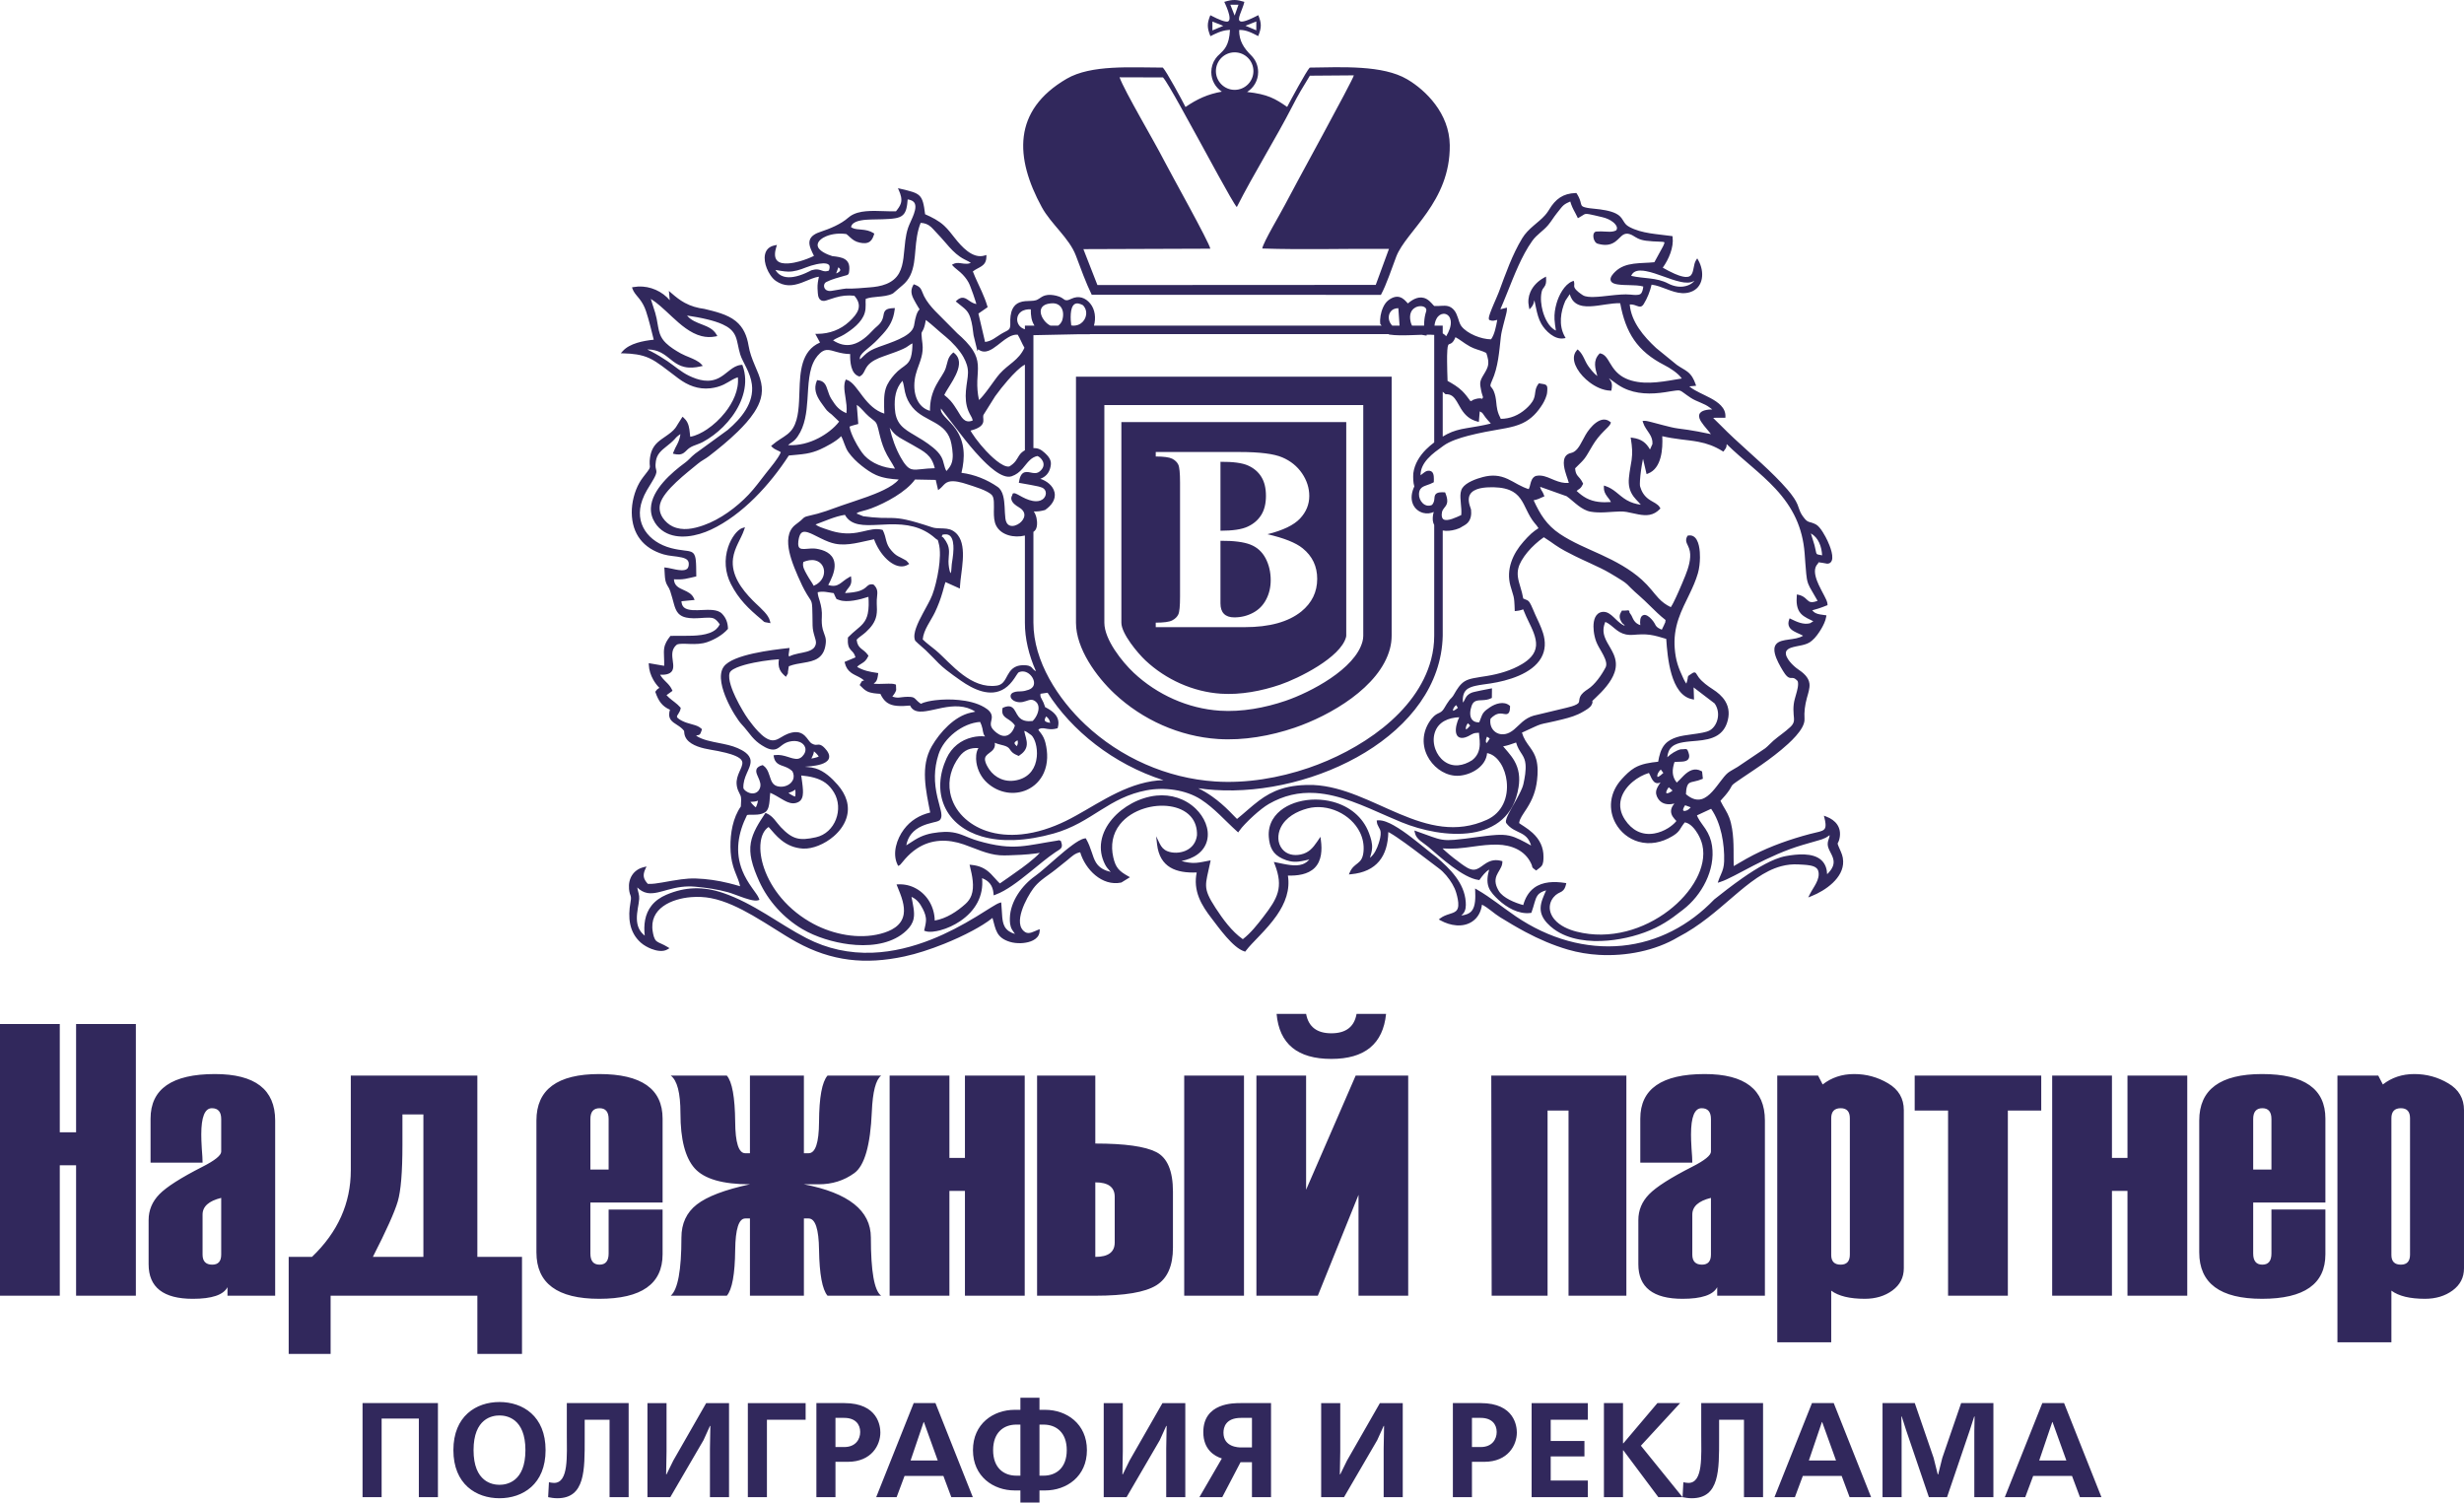<?xml version="1.0" encoding="UTF-8"?>
<!DOCTYPE svg PUBLIC "-//W3C//DTD SVG 1.1//EN" "http://www.w3.org/Graphics/SVG/1.1/DTD/svg11.dtd">
<!-- Creator: CorelDRAW 2020 (64-Bit) -->
<svg xmlns="http://www.w3.org/2000/svg" xml:space="preserve" width="268.436mm" height="163.696mm" version="1.1" style="shape-rendering:geometricPrecision; text-rendering:geometricPrecision; image-rendering:optimizeQuality; fill-rule:evenodd; clip-rule:evenodd"
viewBox="0 0 11465.2 6991.63"
 xmlns:xlink="http://www.w3.org/1999/xlink"
 xmlns:xodm="http://www.corel.com/coreldraw/odm/2003">
 <defs>
  <style type="text/css">
   <![CDATA[
    .fil1 {fill:#31285C}
    .fil0 {fill:#31285C;fill-rule:nonzero}
   ]]>
  </style>
 </defs>
 <g id="Слой_x0020_1">
  <g id="_2723027963280">
   <path class="fil0" d="M632.22 6029.22l-278.18 0 0 -606.93 -75.86 0 0 606.93 -278.18 0 0 -1264.44 278.18 0 0 503.97 75.86 0 0 -503.97 278.18 0 0 1264.44zm648.18 0l-221.88 0 0 -39.74c-18.96,36.13 -72.85,54.19 -161.36,54.19 -136.98,0 -205.62,-53.59 -205.62,-160.76l0 -205.62c0,-45.76 16.55,-85.8 49.97,-120.12 33.11,-34.02 99.95,-76.77 200.5,-127.95 58.1,-29.51 87.31,-52.99 87.31,-70.45l0 -151.73c0,-33.42 -14.45,-50.28 -43.36,-50.28 -33.11,0 -49.37,40.94 -49.37,122.53 0,14.76 0.6,36.43 2.4,65.33 2.41,28.9 3.61,50.58 3.61,65.34l-242.05 0 0 -204.72c0,-138.19 99.95,-207.44 299.55,-207.44 186.96,0 280.29,71.96 280.29,216.16l0 815.27zm-251.08 -191.18l0 -264.03c-57.81,14.15 -86.71,40.04 -86.71,77.67l0 186.35c0,31.01 15.06,46.66 45.16,46.66 27.7,0 41.55,-15.65 41.55,-46.66zm1399.62 462.13l-207.73 0 0 -270.95 -682.8 0 0 270.95 -195.08 0 0 -451.59 108.38 0c120.42,-115.3 180.64,-249.58 180.64,-403.12l0 -440.45 588.87 0 0 843.57 207.73 0 0 451.59zm-458.82 -451.59l0 -662.93 -97.54 0 0 142.1c0,125.84 -7.22,213.45 -21.68,262.52 -14.45,49.37 -52.99,135.17 -115.91,258.31l235.12 0zm1113.01 -252.89l-335.98 0 0 237.23c0,34.62 14.15,51.78 42.75,51.78 28,0 42.15,-17.16 42.15,-51.78l0 -204.72 251.08 0 0 208.03c0,138.18 -98.14,207.43 -294.74,207.43 -194.78,0 -292.33,-71.95 -292.33,-216.16l0 -613.55c0,-144.21 97.54,-216.16 292.33,-216.16 196.6,0 294.74,69.24 294.74,207.44l0 390.47zm-251.08 -153.54l0 -235.12c0,-33.42 -14.15,-50.28 -42.15,-50.28 -28.6,0 -42.75,16.86 -42.75,50.28l0 235.12 84.9 0zm289.02 -437.14l261.02 0c24.69,28.9 37.63,100.25 38.84,214.66 0.6,97.84 16.26,146.61 46.97,146.61l21.67 0 0 -361.27 251.08 0 0 361.27 21.68 0c31.91,0 48.17,-48.47 48.77,-145.71 0.6,-114.4 13.85,-186.05 39.44,-215.56l249.57 0c-24.99,19.27 -39.44,75.27 -43.35,167.69 -6.62,155.95 -33.72,251.38 -81.59,286.01 -47.57,34.62 -102.96,52.08 -165.58,52.08l-68.94 0c207.73,40.04 311.6,122.53 311.6,247.77 0,157.45 15.96,247.77 47.87,270.65l-249.57 0c-24.39,-28.9 -37.63,-99.95 -39.44,-213.15 -1.2,-97.54 -17.46,-146.32 -48.77,-146.32l-21.68 0 0 359.47 -251.08 0 0 -359.47 -21.67 0c-30.11,0 -45.77,48.77 -46.97,146.32 -1.21,113.2 -14.15,184.25 -38.84,213.15l-261.02 0c33.11,-28.9 49.68,-118.92 49.68,-270.65 0,-65.33 23.78,-116.51 71.65,-153.84 47.87,-37.33 130.36,-68.64 247.17,-93.93 -127.34,0 -213.15,-24.99 -257.4,-74.66 -43.96,-49.68 -65.94,-134.87 -65.94,-255.6 0,-94.53 -15.05,-153.24 -45.15,-175.52zm1647.09 1024.2l-278.17 0 0 -487.71 -72.25 0 0 487.71 -278.18 0 0 -1024.2 278.18 0 0 382.95 72.25 0 0 -382.95 278.17 0 0 1024.2zm1020.29 0l-278.18 0 0 -1024.2 278.18 0 0 1024.2zm-962.79 0l0 -1024.2 270.96 0 0 316.11c137.28,0 231.81,13.25 283.6,39.74 51.78,26.5 77.67,87.91 77.67,184.25l0 260.12c0,85.2 -25.89,143.91 -77.67,175.82 -52.09,32.21 -146.91,48.17 -284.5,48.17l-270.05 0zm361.27 -247.77l0 -212.55c0,-44.86 -30.1,-67.13 -90.31,-67.13l0 346.82c60.21,0 90.31,-22.28 90.31,-67.14zm659.32 247.77l0 -1024.2 231.22 0 0 531.07 230.61 -531.07 244.46 0 0 1024.2 -231.21 0 0 -469.35 -189.37 469.35 -285.71 0zm603.33 -1311.41c-14.15,139.69 -99.05,209.54 -254.7,209.54 -157.45,0 -242.35,-69.85 -254.7,-209.54l137.29 0c11.13,60.21 50.28,90.32 117.41,90.32 67.74,0 106.88,-30.11 117.42,-90.32l137.28 0zm1118.12 1311.41l-269.14 0 0 -861.63 -97.54 0 0 861.63 -260.12 0 -1.81 -1024.2 628.61 0 0 1024.2zm644.57 0l-221.88 0 0 -39.74c-18.96,36.13 -72.85,54.19 -161.36,54.19 -136.98,0 -205.62,-53.59 -205.62,-160.76l0 -205.62c0,-45.76 16.55,-85.8 49.98,-120.12 33.11,-34.02 99.95,-76.77 200.5,-127.95 58.1,-29.51 87.31,-52.99 87.31,-70.45l0 -151.73c0,-33.42 -14.45,-50.28 -43.36,-50.28 -33.11,0 -49.37,40.94 -49.37,122.53 0,14.76 0.6,36.43 2.4,65.33 2.41,28.9 3.62,50.58 3.62,65.34l-242.05 0 0 -204.72c0,-138.19 99.95,-207.44 299.55,-207.44 186.96,0 280.28,71.96 280.28,216.16l0 815.27zm-251.08 -191.18l0 -264.03c-57.81,14.15 -86.71,40.04 -86.71,77.67l0 186.35c0,31.01 15.06,46.66 45.15,46.66 27.7,0 41.55,-15.65 41.55,-46.66zm559.66 167.69l0 240.24 -251.08 0 0 -1240.96 189.97 0 21.37 41.25c41.25,-32.21 90.02,-48.47 146.32,-48.47 57.2,0 109.88,14.45 158.36,43.36 48.47,28.6 72.85,70.14 72.85,124.33l0 736.09c0,43.05 -17.76,77.37 -52.98,103.26 -35.22,25.89 -78.28,38.84 -128.56,38.84 -70.14,0 -122.23,-12.65 -156.25,-37.93zm86.7 -167.69l0 -634.63c0,-31 -14.15,-46.66 -42.75,-46.66 -29.2,0 -43.96,15.65 -43.96,46.66l0 636.44c0,29.81 14.76,44.86 43.96,44.86 28.6,0 42.75,-15.65 42.75,-46.66zm890.53 -670.45l-155.34 0 0 861.63 -278.18 0 0 -861.63 -155.34 0 0 -162.57 588.87 0 0 162.57zm679.49 861.63l-278.18 0 0 -487.71 -72.25 0 0 487.71 -278.18 0 0 -1024.2 278.18 0 0 382.95 72.25 0 0 -382.95 278.18 0 0 1024.2zm642.76 -433.53l-335.98 0 0 237.23c0,34.62 14.15,51.78 42.75,51.78 28,0 42.15,-17.16 42.15,-51.78l0 -204.72 251.08 0 0 208.03c0,138.18 -98.14,207.43 -294.74,207.43 -194.78,0 -292.32,-71.95 -292.32,-216.16l0 -613.55c0,-144.21 97.54,-216.16 292.32,-216.16 196.6,0 294.74,69.24 294.74,207.44l0 390.47zm-251.08 -153.54l0 -235.12c0,-33.42 -14.15,-50.28 -42.15,-50.28 -28.6,0 -42.75,16.86 -42.75,50.28l0 235.12 84.9 0zm558.16 563.58l0 240.24 -251.08 0 0 -1240.96 189.97 0 21.37 41.25c41.25,-32.21 90.02,-48.47 146.32,-48.47 57.2,0 109.88,14.45 158.36,43.36 48.47,28.6 72.85,70.14 72.85,124.33l0 736.09c0,43.05 -17.76,77.37 -52.98,103.26 -35.22,25.89 -78.28,38.84 -128.56,38.84 -70.14,0 -122.23,-12.65 -156.25,-37.93zm86.7 -167.69l0 -634.63c0,-31 -14.15,-46.66 -42.75,-46.66 -29.2,0 -43.96,15.65 -43.96,46.66l0 636.44c0,29.81 14.76,44.86 43.96,44.86 28.6,0 42.75,-15.65 42.75,-46.66z"/>
   <path class="fil1" d="M5821.85 257.8c20,19.75 32.43,47.22 32.43,77.57 0,39.06 -20.54,73.33 -51.42,92.58 96.62,10.62 130.54,31.16 186.4,69.57 15.79,-30.4 89.26,-166.89 105.13,-183 151.74,-2.07 339.67,-12.22 452.87,54.16 87.46,51.28 196.81,159.5 198.62,306.37 3.28,265.68 -202.72,398.9 -248.92,518.9 -20.53,53.3 -45.18,129.63 -71.47,178.14l-1345.59 -0.5c-27.61,-56.88 -51.07,-122.12 -73.73,-182.24 -30.86,-81.89 -115.44,-146.35 -158.5,-225.24 -125.24,-229.52 -137.03,-449.99 115.34,-597.44 114.1,-66.67 300.56,-52.2 447.82,-52.2 16.58,17.03 90.44,153.19 105.42,183.37 54.32,-37.17 104.25,-60.14 169.19,-71.31 -29.63,-19.51 -49.2,-53.03 -49.2,-91.16 0,-22 6.88,-44.56 19.71,-62.53 5.54,-7.88 12.07,-15 19.46,-21.18l1.2 -1.19c18.21,-18.01 43.12,-37.75 46.65,-111.53 -3.36,0.29 -6.39,0.57 -9.19,0.87l-0.03 0.01 -1.36 0.14 0 -0.03c-30.34,2.58 -58.09,17.19 -80.47,28.4 -16.19,-40.1 -15.82,-59.43 -0.4,-97.48 45.1,23.5 69.23,31.42 80.81,29.47 26.37,-7.97 -15.66,-90.16 -15.97,-91.65 42.12,-12.75 58.03,-10.34 93.61,0.06 -8.9,38.58 -39.36,85.51 -17.28,90.99l1 0.21 0.55 0.09 0.04 0 1.15 0.14 0.64 0.06 0.63 0.03 0.68 0 0.69 0 0.05 0 1.4 -0.05 0.74 -0.06 0.1 -0.02 1.46 -0.13 0.83 -0.11 0.26 -0.06 1.29 -0.19 0.15 -0.03 0.9 -0.16 0.9 -0.17 0.85 -0.18 0.1 -0.02 0.94 -0.21 0.99 -0.24 0.15 -0.04 0.34 -0.09 1.55 -0.4 1.05 -0.27 0.79 -0.22 0.29 -0.09 1.1 -0.32 1.14 -0.35 0.14 -0.03 1.02 -0.33 1.17 -0.38 0.47 -0.16 1.96 -0.67 1.28 -0.43 1.27 -0.47 0.16 -0.05 1.17 -0.44 1.33 -0.5 1.36 -0.53 0.15 -0.03 1.26 -0.5 1.43 -0.57 1.43 -0.58 0.14 -0.06 1.35 -0.55 1.5 -0.62 1.53 -0.66 0.12 -0.03 1.45 -0.64 1.59 -0.69 1.62 -0.7 0.12 -0.05 1.53 -0.69 3.38 -1.53 0.1 -0.06 1.64 -0.76 1.78 -0.81 0.67 -0.32 2.37 -1.12 4.34 -2.08 0.05 -0.04 5.81 -2.87 0.03 -0.01 6.12 -3.07 0.01 -0.02 2.09 -1.09 2.15 -1.11 2.17 -1.12c15.44,38.04 15.78,57.36 -0.4,97.48l-1.06 -0.53 -0.09 -0.06 -1 -0.5 -0.16 -0.06 -0.93 -0.49 -0.24 -0.12 -0.84 -0.43 -0.32 -0.18 -0.78 -0.4 -0.41 -0.21 -0.71 -0.34 -0.5 -0.26 -0.6 -0.33 -0.59 -0.29 -0.55 -0.28 -0.68 -0.34 -0.44 -0.22 -0.76 -0.4 -0.38 -0.19 -0.86 -0.43 -0.29 -0.16 -0.96 -0.47 -0.21 -0.1 -1.03 -0.54 -0.12 -0.05 -1.14 -0.59 -0.03 -0.02 -1.17 -0.59 -0.05 -0.01 -1.14 -0.56 -0.14 -0.07 -1.05 -0.52 -0.22 -0.12 -0.97 -0.47 -0.32 -0.15 -0.88 -0.44 -0.41 -0.21 -0.79 -0.38 -0.5 -0.26 -0.72 -0.32 -0.59 -0.29 -0.62 -0.29 -0.71 -0.32 -0.53 -0.24 -0.79 -0.38 -0.44 -0.21 -0.88 -0.4 -0.36 -0.17 -0.99 -0.45 -0.26 -0.12 -1.08 -0.48 -0.18 -0.07 -1.19 -0.53 -0.06 -0.02 -1.28 -0.55 -0.02 -0.02 -2.54 -1.07 -0.21 -0.09 -1.08 -0.43 -0.29 -0.13 -1 -0.4 -0.4 -0.16 -0.9 -0.34 -0.49 -0.21 -0.79 -0.31 -0.61 -0.22 -0.7 -0.26 -0.71 -0.28 -0.62 -0.22 -0.8 -0.28 -0.51 -0.18 -1.33 -0.47 -1 -0.34 -0.32 -0.1 -1.11 -0.38 -0.24 -0.07 -1.21 -0.38 -0.13 -0.06 -1.32 -0.4 -0.02 -0.02 -1.36 -0.4 -0.07 -0.01 -1.29 -0.38 -0.15 -0.03 -1.21 -0.33 -2.72 -0.7 -0.48 -0.12 -0.9 -0.21 -1.38 -0.31 -0.68 -0.16 -0.69 -0.15 -0.8 -0.16 -0.61 -0.12 -0.89 -0.18 -0.48 -0.09 -1.02 -0.19 -0.4 -0.05 -1.11 -0.21 -0.29 -0.03 -1.23 -0.18 -0.17 -0.03 -1.33 -0.18 -0.09 -0.01 -1.41 -0.18 -0.02 0 -1.4 -0.13 -0.13 -0.02 -1.29 -0.12 -0.23 -0.02 -1.19 -0.09 -1.43 -0.08 -0.45 -0.03 -0.99 -0.03 -1.44 -0.06c-2.28,-0.05 -4.57,0 -6.88,0.14 -0.83,50.34 21.81,84.4 55.86,118.1zm-603.99 1706.21l0 933.59c0,51.08 76.64,142.31 112.13,175.58 94.9,88.99 221.16,146.17 351.3,154.78 91.21,6.02 189.13,-12.56 275.26,-41.99 85.59,-29.23 281.64,-126.31 306.73,-221.48 0.52,-2.02 0.93,-4.23 0.93,-6.33l0 -994.14 -1046.34 0zm-79.21 -79.21l0 1012.8c0,78.61 82.88,182.46 137.15,233.35 108.27,101.51 251.84,166.27 400.25,176.04 101.61,6.71 210.12,-13.28 306.11,-46.08 115.2,-39.37 323.81,-147.74 357.69,-276.21 2.28,-8.65 3.55,-17.61 3.55,-26.55l0 -1073.35 -1204.76 0zm-132.03 -132.03l0 1144.83c0,120.39 94.76,250.79 178.85,329.67 130.57,122.43 302.99,199.67 481.9,211.47 119.04,7.86 244.99,-14.44 357.46,-52.88 163.21,-55.77 395.27,-187.8 442.7,-367.49 5.17,-19.68 7.91,-39.87 7.91,-60.22l0 -1205.38 -1468.82 0zm-198.03 -193.12l0 525.58c20.8,-0.64 34.18,5.13 53.15,22.4 15.06,13.71 30.19,31.42 28.07,53.26 -2.98,30.75 -17.29,54.48 -46.53,66.03 -0.93,0.37 -1.87,0.72 -2.81,1.05 29.32,9.3 58.87,31.34 66.1,62.18 8.18,34.87 -16.1,63.51 -42.81,82.25l-0.95 0.66 -1.12 0.29c-8.79,2.31 -17.73,4.6 -26.78,5.65 -7.91,0.92 -16.3,1.02 -24.6,0.92 6.34,9.22 10.41,20.45 12.7,30.78 3.82,17.27 5.43,49.1 -10.51,61.23 -1.27,0.97 -2.58,1.9 -3.91,2.81l0 422.86c0,179.34 114.84,355.43 241.45,474.15 163.97,153.78 379.63,249.77 604.29,264.6 145.19,9.59 297.28,-16.17 434.55,-63.1 231.71,-79.16 503.73,-252.68 570.14,-504.35 9.55,-36.2 14.47,-73.31 14.47,-110.75l0 -515.32c-3.21,-5.74 -5.43,-12.53 -6.41,-20.49l-0.02 -0.13 -0.01 -0.14c-1.05,-13.03 0.29,-26.98 4.37,-39.89 -15.18,7.18 -32.67,8.94 -49.6,4.39 -21.74,-5.83 -39.38,-21.12 -47.85,-42.03 -10.76,-26.55 -4.82,-55.82 7,-80.94 -5.72,-19.09 -5.76,-40.75 -4.85,-60.4l0.01 -0.27 0.03 -0.27c5.75,-43.64 28.95,-80.86 59.54,-111.56 11.57,-11.61 24.08,-22.17 37.18,-32.02l0.61 -0.46 0 -500.26c-11.79,-1.12 -25.98,-1.11 -35.12,-1l-0.24 4.27 -6.88 -0.88c-5.43,-0.69 -10.84,-1.63 -16.17,-2.88 -17.08,0.51 -34.16,1.22 -51.24,1.74 -17.51,0.54 -35.07,0.91 -52.59,0.6 -15.18,-0.27 -30.82,-0.99 -45.83,-3.34l-2.42 -0.38 -1.49 -1.8 -1390.25 0 -0.41 0.57 -57.26 0.11 -205.01 4.26zm-39.63 535.67l0 -398.67 -0.71 0.37c-12.87,6.64 -26.13,18.31 -36.65,28.2 -14.84,13.95 -28.83,29.12 -42.19,44.47 -20.56,23.62 -40.51,48.59 -58.77,74.04l-54.37 86.68c-0.65,1.48 -1.04,3.02 -1.25,4.63 -0.62,4.82 0.26,10.33 0.6,15.19 0.5,6.98 0.19,13.48 -2.72,19.98 -8.4,18.76 -36.52,28.21 -57,33.49 2.11,3.9 4.45,7.74 6.74,11.38 5.36,8.5 11.16,16.77 17.11,24.86 14.8,20.07 31.01,39.5 48.01,57.75 18.88,20.27 77.2,79.4 108.78,72.85 11.43,-6.81 21.33,-14.8 29.41,-25.47 6.1,-8.06 10.47,-16.89 16,-25.26 7.58,-11.44 16.4,-18.99 27,-24.48zm0 -563.24l0 -16.97 44.39 0c-14.4,-23.3 -16.97,-44.93 -17,-75.84 -16.06,-0.66 -33.15,2.01 -46.08,11.9 -10.33,7.9 -16.46,19.43 -17.19,32.4 -0.98,17.41 8.01,34.02 22.94,42.97 4.13,2.47 8.47,4.28 12.95,5.53zm118.6 -16.97l36.07 0c7.93,-4.92 13.74,-13.08 17.95,-21.73 7.49,-20.88 8.44,-48.37 -6.47,-66.36 -11.37,-13.7 -28.47,-17.17 -45.5,-15.48 -17.61,1.75 -39.18,7.77 -45.42,26.56 -6.12,18.44 4.64,40.78 16.14,54.86 6.83,8.37 16.49,16.98 27.24,22.14zm104.91 0l6.78 0c11.02,-0.59 21.65,-4.04 31.01,-10.88 12.57,-9.17 21.14,-23.33 23.44,-38.73 2.53,-16.95 -2.82,-33.19 -14.72,-45.41 -11.12,-5.91 -27.57,-12.42 -39.19,-4.64 -22.28,14.92 -18.76,71.72 -15.19,98.79 2.63,0.44 5.25,0.73 7.87,0.86zm97.97 0l1338.29 0 -6.27 -7.57 -0.19 -1.97c-1.17,-12.31 -0.41,-24.96 1.7,-37.12 4.14,-23.99 15.74,-55.57 35.71,-70.87 19.22,-14.73 41.71,-23.51 64.26,-10.43 7.2,4.18 13.24,9.87 18.9,15.91 2.47,2.64 5.29,6.01 8.15,8.89 24.21,-20.95 55.62,-37.77 86.8,-20.71 9.59,5.24 17.41,12.67 24.69,20.71 1.73,1.92 8.4,9.87 11.19,11.99 11.34,0.55 22.29,-0.22 33.62,-0.9 10.14,-0.6 20.6,-1.02 30.53,1.52 11.69,3 20.65,9.61 28.36,18.76 8.35,9.9 13.29,22.75 17.39,34.89 4.04,11.95 8.66,29.6 16.31,39.52 27.37,35.49 93.01,61.08 138.09,61.21 16.57,-22.3 23.65,-61.27 28.92,-90.34 -2.48,0.42 -4.95,0.91 -7.43,1.5 -3.55,0.85 -7.13,1.89 -10.77,2.24 -5.88,0.56 -11.19,-0.86 -16.67,-2.89l-2.9 -1.07 -0.98 -2.93c-2.34,-6.96 3.18,-21.94 5.57,-28.64 5.02,-14.09 10.92,-28.04 16.79,-41.81 4.66,-10.9 9.41,-21.76 14.1,-32.65 3.41,-7.9 6.94,-15.94 9.93,-24 31.35,-84.47 61.7,-172.35 108.54,-249.69 13.87,-22.89 32.36,-40.89 52.46,-58.24 18.33,-15.83 37.87,-30.98 53.95,-49.17 5.36,-6.06 10.31,-12.46 14.67,-19.28l0.09 -0.28 0.23 -0.31 0.17 -0.35 0.26 -0.25c1.02,-1.67 2.07,-3.33 3.14,-4.97l0.23 -0.35c29.6,-49.31 64.38,-75.2 123.18,-77.22l3.64 -0.12 1.99 3.06c7.53,11.57 13.03,23.13 16.77,36.4 1.47,5.21 3.12,14.38 5.99,18.8 2.99,4.62 9.2,6.73 14.21,8.15 14.15,3.99 31.67,5.56 46.28,7 30.42,2.99 71.76,8.23 99.34,22.38 16.16,8.3 24.01,17.32 33.13,32.5 8.18,13.64 13.88,21.44 28.36,29.31 58.31,31.69 131.77,33.25 196.23,42.55l4.89 0.71 0.59 4.91c5.8,47.72 -18.03,102.81 -45.81,141.67 17.95,10.3 36.47,20.22 55.43,28.46 12.42,5.4 25.94,10.54 39.26,13.18 12.16,2.41 27.45,3.47 36.59,-6.64 14.07,-15.56 10.77,-49.6 23.3,-69.27l5.79 -9.08 5.29 9.37c29.15,51.63 26.52,128.04 -39.37,148.18 -11.92,3.64 -24.09,4.98 -36.52,4.34 -48.99,-2.48 -92.88,-33.25 -141.77,-39.53 -6.65,30.32 -20.4,64.31 -36.43,89.98 -9.25,14.8 -18.05,14.36 -33.34,8.39 -12.04,-4.7 -20.08,-6.82 -31.94,-6.06 7.3,81.77 65.28,148.95 123.01,202.62l96 78.28c8.81,6.23 17.87,11.75 27.13,17.26 7.87,4.69 15.79,9.39 23.01,15.04 19.19,15 29.09,34.46 37.07,57.07l2.76 7.82 -31.87 2.96c7.79,6.64 16.81,12.33 25.26,17.19 15.45,8.88 31.74,16.52 47.73,24.38 31.53,15.47 75.91,37.02 90.27,71.22 3.6,8.58 5.22,17.61 4.95,26.9l-0.18 6.21 -6.21 0.06c-13.14,0.12 -26.3,-0.06 -39.43,0.13 -1.85,0.03 -7.33,0.08 -11.32,0.48 2.68,3.05 6.73,6.94 8.06,8.23 9.15,8.92 18.35,17.68 27.3,26.82 81.1,82.89 171.72,155.74 253.62,237.82 19.29,19.33 38.34,39.19 56.13,59.94 11.22,13.1 22.21,26.82 31.67,41.26 6.02,9.2 11.37,18.7 15.67,28.83 3.04,7.13 5.36,14.34 7.88,21.65 5.91,17.23 12.86,28.85 24.46,43.05 5.86,7.19 11.69,13.18 20.6,16.24 4.46,1.54 9.19,2.55 13.72,3.95 7.18,2.22 13.82,5.15 20.38,8.81 19.81,11.04 43.47,55.46 52.86,75.65 9.72,20.88 35.61,81.74 13.43,101.02 -3.92,3.41 -8.74,4.99 -13.88,5.24l-0.74 0.03 -24.45 -4.39c-4.86,-0.67 -9.75,-1.37 -14.62,-1.87 -0.49,-0.05 -1.18,-0.13 -1.91,-0.2 -0.41,2.35 -1.3,4.33 -3.38,6.83l-0.16 0.2 -0.17 0.18c-4.27,4.4 -7.5,9.46 -9.64,15.21 -9.37,25.18 3.95,59.51 14.48,82.5 8.08,17.63 17.46,34.49 26.38,51.69 5.05,9.75 14.39,27.28 14.43,38.3l0.02 4.51 -4.23 1.57c-13,4.82 -25.17,10.29 -38.6,14.17l-28.27 8.18c4.11,4.78 8.73,9.09 14.27,12.16 12.02,6.66 31.76,8.5 45.27,10.35l6.52 0.9 -1.02 6.5c-2.95,18.84 -13.21,39.76 -22.81,56.09 -10.37,17.64 -27.22,42.03 -43.35,54.9 -25.54,23.82 -65.9,22.23 -97.62,33.2 -9.77,3.38 -20.76,9.26 -23.37,20.16 -6.3,26.29 35.57,66.25 55.16,79.32 23.85,15.92 50.54,37.16 54.11,67.7 2.49,21.29 -6.46,46.24 -11.99,66.71 -8.98,33.22 -13.13,63.28 -11.05,97.86 2.91,48.31 -74.01,114.82 -107.67,142.86 -40.06,33.36 -82.82,64.11 -126.09,93.17 -18.01,12.1 -36.04,24.17 -54.02,36.31 -10.4,7.02 -20.84,14.05 -31.05,21.35 -5.98,4.27 -16.16,11.15 -20.01,17.64 -1.36,2.29 -2.5,4.82 -3.74,7.19 -2.28,4.37 -4.83,8.53 -7.6,12.62 -11.66,17.21 -26.78,34.08 -41.03,49.49 7.15,15.03 15.48,28.51 23.88,42.94 6.63,11.39 12.39,22.66 17.05,35.02 6.3,16.7 10.31,34.22 13.22,51.81 5.36,32.49 6.75,64.77 6.99,97.63 0.19,25.4 -0.17,50.77 0.62,76.15 1.79,-0.92 3.53,-1.88 5.18,-2.78 6.97,-3.85 13.81,-7.99 20.66,-12.06 21.76,-12.94 43.52,-25.34 66.07,-36.89 83.01,-42.51 172.47,-73.45 262.42,-97.48 14.71,-3.93 29.74,-6.76 44.35,-10.8 7.71,-2.14 17.89,-5.32 23.27,-11.62 10,-11.72 3.79,-37.75 0.56,-50.86l-2.94 -11.95 11.51 4.36c43.85,16.62 70.85,50.21 61.71,98.91 -1.21,6.46 -2.91,13 -5.78,18.94 -0.87,1.8 -2.93,4.89 -3.46,6.59 -0.92,2.9 7.28,21.08 8.47,23.82 9.4,21.76 16.45,34.96 17.2,59.73 2.35,77.73 -82.8,136.22 -146.76,161.77l-15.65 6.25 7.46 -15.12c16,-32.41 49.6,-69.02 39.15,-107.71 -1.18,-4.37 -3.18,-8.27 -6.21,-11.65 -8.07,-9 -22.17,-12.67 -33.64,-14.65 -17.01,-2.93 -35.02,-3.42 -52.26,-4.43 -27.2,-1.59 -53.96,1.23 -80.28,8.25 -40.61,10.82 -77.98,30.91 -112.66,54.29 -38.77,26.13 -75.02,56.69 -110.52,87.07 -39.14,33.49 -77.86,67.36 -118.6,98.91 -43.25,33.51 -88.47,64.2 -137.16,89.31 -107.36,64.49 -244.95,90.26 -369.02,83.04 -48.84,-2.84 -97.59,-10.79 -144.57,-24.5 -69.29,-20.22 -134.31,-48.34 -197.92,-82.25 -40.21,-21.44 -79.35,-44.79 -118.15,-68.66 -14.52,-8.94 -28.1,-19.94 -41.62,-30.32 -12.76,-9.79 -27.24,-20.77 -42.19,-28.01 -4.14,31.5 -18.04,60.3 -45.3,78.59 -44.22,29.66 -102.93,19.33 -146.99,-4.89l-8.76 -4.81 7.98 -6.01c12.56,-9.45 26.25,-14.34 41.02,-19.05 10.01,-3.19 22.86,-6.82 30.89,-13.8 7.53,-6.54 10.16,-15.45 10.87,-25.14 1.37,-18.56 -4.25,-41.5 -9.33,-59.2 -4.25,-14.82 -10.97,-29.16 -18.74,-42.44 -14.8,-25.28 -38.75,-55.01 -62.66,-72.29 -15.41,-11.14 -30.56,-23.08 -45.68,-34.63 -24.33,-18.58 -48.7,-37.1 -73.28,-55.36 -25.18,-18.71 -50.64,-37.37 -76.67,-54.89 -9.63,-6.48 -19.45,-12.93 -29.51,-18.73 -2.61,-1.51 -6.16,-3.55 -9.69,-5.29 -2.19,112.64 -54.41,184.9 -172.61,196.32l-10.9 1.05 4.34 -10.05c4.35,-10.07 10.1,-18.66 17.88,-26.38 6.02,-5.97 12.69,-10.77 19.25,-16.06 6.93,-5.59 12.66,-11.14 17.09,-18.97 6.22,-10.99 8.66,-24.29 9.7,-36.73 2.52,-30.19 -3.41,-60.33 -16.72,-87.51 -42.1,-86 -150.95,-135.99 -243.64,-111.47 -50.19,13.27 -102.33,41.14 -125.49,90.04 -14.98,31.63 -15.44,70.77 7.42,98.87 21.21,26.07 54.07,32.01 85.74,25.52 36.73,-7.53 56.49,-29.77 76.57,-59.4l15.6 -23.02 2.21 16.87c5.7,43.51 3.96,94.27 -28.92,127.4 -31.49,31.73 -81.68,37.35 -124.81,36.08 5.3,32.29 2.69,64.26 -6.81,95.79 -9.79,32.51 -26.3,62.71 -45.61,90.49 -23.23,33.4 -50.66,63.61 -78.69,93 -12.22,12.81 -24.61,25.49 -36.68,38.44 -9.69,10.4 -19.51,21.21 -27.98,32.63l-2.74 3.69 -4.39 -1.38c-52.8,-16.54 -118.3,-109.64 -152.12,-153.64 -22.94,-29.84 -44.58,-60.74 -58.52,-95.96 -15.22,-38.47 -19.12,-77.38 -10.67,-117.45 -95.32,3.81 -172.07,-22.96 -184.5,-131.01l-4.31 -37.52 16.54 33.95c8.03,16.48 18.55,28.7 35.98,35.66 25.69,10.27 58.23,8.83 83.53,-1.87 31.34,-13.25 50.02,-38.92 54.07,-72.62 1.03,-32.74 -7.91,-64 -30.29,-88.48 -24.39,-26.69 -59.85,-40.66 -94.96,-46.02 -39.98,-6.11 -82.7,-1.77 -121.17,10.4 -42.93,13.59 -84,38.06 -112.15,73.73 -35.3,44.74 -43.38,98.33 -30.92,153.2 10.82,47.67 26.45,63.85 68.07,87.25l9.57 5.38 -40.13 24.72 -1.12 0.23c-88.92,18.27 -166.75,-61.41 -190.33,-140.98 -24.11,3.86 -40.51,20.58 -58.8,35.78 -18.43,15.32 -37.3,29.92 -56.01,44.88 -21.2,16.96 -44.1,31.63 -65.13,48.64 -14.76,11.94 -27.69,24.74 -38.96,40.08 -29.76,40.49 -98.6,164.52 -36.43,202.54 17.7,10.82 40.89,-4.09 57.86,-10.52l9.23 -3.5 -0.5 9.87c-0.32,6.5 -1.99,12.73 -5.05,18.49 -14.43,27.22 -54.18,35.77 -82.29,36.69 -16.93,0.56 -35.06,-1.23 -51.29,-6.22 -63.82,-19.63 -65.6,-57.7 -80.68,-111.18 -27.92,22.47 -61.06,42.02 -92.15,58.78 -42.98,23.19 -87.91,43.66 -133.22,61.86 -31.32,12.58 -63.12,24.14 -95.28,34.4 -29.34,9.36 -59.21,17.74 -89.35,24.19 -182.22,39.01 -338.67,22.59 -501.99,-66.92 -32.88,-18.02 -64.83,-38.29 -96.57,-58.25 -35.5,-22.32 -70.98,-44.68 -107.38,-65.52 -59.34,-33.98 -126.97,-67.82 -194.55,-80.74 -29.85,-5.71 -61.24,-7.03 -91.51,-4.63 -89.94,7.15 -197.5,52.06 -178.84,160.88 2.4,14 6.06,34.71 17.78,44.3 5.39,4.41 12.83,7.51 19.16,10.34 11.11,4.98 21.5,10.06 31.9,16.47l9.02 5.56 -9.07 5.48c-21.85,13.2 -52.59,6.59 -74.89,-2.08 -17.21,-6.69 -36.18,-17.14 -49.98,-29.51 -54.61,-48.95 -59.95,-118.15 -47.64,-186.43 1.69,-9.38 3.93,-21.33 0.84,-30.65 -1.27,-3.83 -2.79,-7.43 -3.93,-11.34 -2,-6.91 -3.05,-14.09 -3.68,-21.25 -4.31,-48.51 20.48,-89.45 68.43,-101.2l13.03 -3.19 -5.63 12.18c-13.53,29.29 -8.38,46.54 11.63,68.74 20.56,1.48 45.81,-2.85 65.78,-6.23 29.73,-5.04 59.25,-10.9 89.18,-14.75 22.7,-2.93 45.83,-4.82 68.73,-4.01 52.04,1.84 102.04,9.2 152.58,21.59 17.85,4.38 35.56,9.29 53.18,14.51 -2.16,-10.57 -5.3,-20.72 -9.13,-30.98 -7.59,-20.37 -16.44,-39.58 -22.77,-60.52 -9.08,-30.02 -12.69,-60.28 -13.04,-91.6 -0.68,-63.34 11.12,-135.14 48.32,-188.03 -0.04,-4.07 0.36,-8.38 0.64,-12.35 0.43,-5.97 0.84,-11.94 0.83,-17.93 -0.01,-6.64 -0.5,-14.56 -2.99,-20.77 -2.48,-6.18 -5.57,-11.87 -8.5,-17.82 -5.51,-11.19 -8.2,-20.83 -9.43,-33.31 -2.18,-22.07 4.77,-41.32 13.56,-61.09 5.13,-11.52 14.64,-29.76 12.84,-42.57 -2.05,-14.61 -18.7,-23.59 -30.72,-28.98 -14.44,-6.48 -30.41,-11.15 -45.72,-15.04 -23.88,-6.07 -48.34,-10.65 -72.64,-14.67 -34.91,-5.78 -86.58,-17.98 -109.37,-48.07 -5.92,-7.82 -9.58,-16.37 -11.18,-26.02 -0.52,-3.12 -0.79,-6.22 -1.03,-9.38 -0.07,-0.95 -0.15,-2.94 -0.41,-4.01 -8.94,-11.69 -19.99,-19.51 -32.24,-27.38 -10.72,-6.88 -22.94,-14.07 -30.2,-24.84 -9.49,-14.08 -7.91,-30.68 -3.24,-46.09 -37.47,-16.47 -53.13,-41 -67.14,-80.07l-1.2 -3.35 2.19 -2.81c1.64,-2.11 4.05,-5.86 5.92,-7.65 0.93,-0.89 1.99,-1.56 3.05,-2.28 2.05,-1.38 4.05,-2.84 6.04,-4.33 0.6,-0.45 1.22,-0.93 1.86,-1.38 -11.21,-11.08 -21.1,-24.73 -28.56,-38.03 -11.81,-21.04 -19.52,-44.6 -20.48,-68.81l-0.32 -7.98 71.77 12.39c0.29,-14.86 -0.18,-29.47 -0.8,-44.4 -0.52,-12.51 -1.06,-25.35 0.94,-37.77 3.4,-21.09 14.15,-38.15 27.17,-54.67l1.87 -2.37 3.02 -0.09c21.47,-0.64 42.98,-0.29 64.45,-0.33 43.85,-0.08 111.69,-0.12 145.95,-31.57 6.79,-6.24 12.14,-13.5 16.13,-21.73 -7.08,-10 -16.21,-22 -27.04,-27.03 -7.18,-3.34 -15.37,-4.05 -23.18,-4.19 -13.37,-0.23 -27.33,1.01 -40.68,1.9 -20.85,1.39 -44.73,2.08 -65.27,-2.32 -14.13,-3.02 -26.9,-8.6 -36.73,-19.49 -10.68,-11.83 -15.98,-27.93 -20.27,-42.98 -5.86,-20.54 -10.66,-40.84 -17.63,-61.13 -3.27,-9.52 -6.52,-15.23 -11.8,-23.52 -4.99,-7.82 -7.72,-14.69 -9.98,-23.73 -2.27,-9.08 -2.92,-19.97 -3.49,-29.33 -0.52,-8.43 -0.81,-16.9 -1.44,-25.31l-0.59 -7.72 7.71 0.8c7.15,0.75 14.41,2.31 21.43,3.83 8.09,1.75 16.15,3.6 24.28,5.15 14.06,2.68 39.51,6.95 51.76,-2.6 7.81,-6.09 8.97,-16.87 8.53,-26.08 -0.23,-4.81 -1.49,-9.26 -4.4,-13.16 -6.06,-8.11 -18.09,-12.02 -27.51,-14.29 -14.51,-3.51 -30.02,-4.97 -44.83,-6.86 -13.36,-1.71 -27.07,-3.67 -40.01,-7.45 -94.34,-27.61 -147.32,-94.75 -148.42,-194.27 -0.52,-46.44 12.55,-98.6 35.47,-139.03 10.8,-19.06 24.08,-34.3 37.08,-51.62 4.08,-5.44 11.39,-14.82 11.79,-21.97 0.23,-4.19 -0.71,-9.46 -0.98,-13.76 -0.62,-9.8 0.14,-19.53 1.53,-29.24 4.15,-28.92 14.13,-51.93 35.79,-71.84 11.82,-10.87 25.52,-19.61 38.61,-28.84 14.9,-10.5 32.57,-22.77 43.52,-37.62 4.19,-5.67 7.8,-11.87 11.43,-17.91 5.78,-9.61 11.68,-19.04 17.96,-28.35l4.15 -6.14 5.52 4.95c7.11,6.37 12.83,13.62 17.08,22.19 5.07,10.2 7.59,21.3 9.31,32.49 1.7,11.09 2.72,22.36 3.89,33.55 27.07,-4.51 55.47,-19.52 77.55,-34.31 31.7,-21.24 60.9,-48.69 84.57,-78.58 35.77,-45.18 65.31,-104.69 59.44,-163.84 -8.64,2.62 -16.66,6.29 -24.73,10.72 -13.87,7.62 -26.73,16.26 -41.1,23.12 -19.84,9.47 -40.06,14.77 -61.89,17.28 -56.02,6.44 -104.9,-13.01 -149.13,-45.97 -25.75,-19.19 -50.96,-39.19 -76.86,-58.14 -18.54,-13.57 -37.7,-26.57 -58.66,-36.15 -37.44,-17.1 -77.76,-21.04 -118.46,-22.25l-14 -0.42 9.4 -10.38c32.72,-36.13 95.64,-47.64 144,-52.83 -11.56,-44.33 -21.36,-89.08 -35.95,-132.58 -7.09,-21.13 -16.52,-39.01 -30.12,-56.6 -9.25,-11.96 -20.74,-23.66 -28,-36.89 -1.81,-3.31 -3.37,-6.75 -4.63,-10.31l-2.52 -7.17 7.49 -1.33c55.77,-9.93 114.06,8.77 155.13,47.42 4.6,4.34 8.98,8.91 13.1,13.7l-4.09 -43.17 12.18 10.55c19.42,16.8 38.59,32.27 61.25,44.63 28.69,15.63 59.23,24.33 91.58,28.43l0.37 0.05 0.36 0.09c48.4,11.85 105.85,24.72 145.35,56.62 36.01,29.08 52.32,69.44 59.68,114.15 5.33,32.37 16.35,61.45 29.1,91.44 11.31,26.58 23.74,53.57 29.57,82 10.46,50.97 -4.19,94.06 -32.1,136.79 -21.44,32.82 -49.19,63.03 -77.18,90.33 -42.04,41 -88.24,78.81 -134.75,114.59 -7.28,5.6 -14.59,10.26 -22.45,14.94 -10.65,6.34 -19.68,12.39 -29.26,20.38 -49.44,41.19 -156.96,122.29 -174.07,184.42 -6.56,23.82 -1.28,46.79 12.35,67.01 10.84,16.08 27.9,31.32 45.56,39.53 46.63,21.71 97.28,10.81 143.69,-5.43 77.27,-27.03 153.83,-83.75 209.82,-142.78 29.62,-31.22 54.66,-66.31 81.2,-100.09 12.73,-16.2 25.91,-31.93 38.27,-48.45 10.21,-13.65 23.62,-32.2 30.38,-48.73 -5.71,-4.07 -11.24,-6.5 -18.05,-9.53 -8.64,-3.84 -15.29,-7.73 -22.18,-14.37l-5.06 -4.88 5.28 -4.63c11.85,-10.39 24.5,-19.14 37.71,-27.69 11.18,-7.23 22.66,-14.29 33.05,-22.62 10.46,-8.38 19.12,-17.65 26.13,-29.12 14.17,-23.17 20.5,-51.55 23.97,-78.2 4.13,-31.64 4.77,-64.02 5.9,-95.89 3,-84.38 6.94,-185.11 95.56,-223.39l-22.02 -40.43 10.85 -0.03c54.93,-0.15 106.85,-19.45 147.19,-56.94 39.97,-37.15 64.77,-73.39 23.64,-120.39 -31.41,-3.14 -57.83,-0.55 -88.29,8.31 -14.43,4.19 -28.63,9.24 -42.94,13.81 -9.42,3 -19.59,3.31 -27.39,-3.63 -11.08,-9.85 -11.02,-27.76 -11.87,-41.36 -0.23,-3.79 -0.5,-7.59 -0.66,-11.38 -0.78,-18.5 2.4,-36.23 6.46,-54.08 -11.68,1.38 -23.31,5.13 -34.13,9.2 -15.79,5.93 -31.12,12.98 -46.96,18.8 -42.28,15.53 -79.61,18.31 -119,-8.32 -18.92,-12.79 -34.28,-38.24 -42.55,-59.1 -16.5,-41.56 -17.26,-95.68 36.58,-106.54l10.61 -2.14 -3.15 10.35c-5.78,19.03 -11.43,47.84 4.98,63.5 22.77,21.72 76.84,10.01 103.48,2.52 22.51,-6.33 45.79,-15.01 67.02,-25.37 -5.54,-11.32 -11.31,-22.77 -15.68,-34.48 -4.29,-11.51 -7.49,-24.31 -4.57,-36.54 5.56,-23.28 31.23,-34.66 51.78,-41.38 42.26,-13.82 94.4,-35.57 127.65,-65.04 3.16,-2.8 6.5,-5.39 10,-7.76 21.22,-14.39 47.12,-20.11 72.29,-22.49 27.86,-2.62 56.42,-1.47 84.36,-0.53 18.55,0.62 37.18,1.26 55.74,0.82 9.1,-11.19 18.95,-24.08 23,-37.85 5.75,-19.53 -0.82,-39.94 -8.63,-57.91l-5.13 -11.8 12.53 2.93c92.59,21.66 102.3,23.67 113.84,118.23 31.88,14.08 63.43,29.74 89.13,53.71 18.11,16.89 33.67,37.5 48.98,56.92 30.46,38.62 82.42,98.56 138.68,81.54l8.5 -2.57 -0.16 8.87c-0.82,45.24 -35.33,45.97 -62.93,67.63 12.03,31.62 27.62,62.39 41.34,93.31 9.9,22.3 19.28,45.11 26.14,68.55l1.31 4.47 -42.88 29.71 30.93 132.15c30.46,-3.74 48.48,-21.25 74.2,-36.95 7.91,-4.83 15.92,-8.8 24.1,-13.07 4.48,-2.34 9.87,-5.19 13.24,-9.04 6.21,-7.11 6.09,-19.97 5.82,-28.78 -0.69,-21.57 0.88,-46.67 10.69,-66.32 6.97,-13.98 17.46,-23.91 31.97,-29.7 8.53,-3.4 17.64,-5.07 26.74,-5.95 9.45,-0.92 18.9,-0.98 28.36,-1.4 7.09,-0.31 15.36,-0.79 22.12,-3.06 4.78,-1.61 9.02,-4.03 13.24,-6.77 9.64,-6.26 17.09,-11.88 28.43,-15.26 16.79,-5 35.35,-2.8 52.13,1.07 9.92,2.29 19.13,5.67 27.77,11.1 4.13,2.59 8.53,6.4 12.73,8.67 2.84,0.72 5.87,1.41 8.78,1.41 6.69,0.01 15.85,-4.47 21.79,-7.21 33.71,-15.56 64.76,-5.19 87.52,22.83 22.51,27.72 26.81,67.64 17.05,102.46zm1387.54 0l34.24 0 -5.51 -81.07c-14.99,-0.14 -29.06,5.31 -37.63,18.54 -9.22,14.21 -8.81,32.67 -1.53,47.6 2.75,5.63 6.3,10.59 10.43,14.93zm92.19 0l56.31 0c0.09,-5.84 0.23,-11.67 0.56,-17.49 0.91,-16.64 3.65,-31.85 8.68,-47.76 1.59,-5.04 1.86,-10.38 -1.06,-15 -3.99,-6.31 -12.39,-9.16 -19.44,-9.97 -9.96,-1.14 -20.6,1.07 -29.4,5.82 -28.09,15.15 -28.27,47.46 -19.9,74.58 1.09,3.54 2.53,6.81 4.27,9.82zm104.6 0l38.34 0 0 36.04c5.99,3.57 11.31,8.09 16.18,13.33 12.74,-20.95 24.38,-47.88 21.03,-71.9 -2,-14.38 -10.03,-27.82 -24.83,-31.58 -12.32,-3.13 -24.47,1.9 -33.08,10.77 -10.95,11.28 -15.91,27.53 -17.64,43.34zm38.34 307.77l0 208.56c6.82,-4.12 13.74,-8.07 20.83,-11.69 28.57,-14.61 57.35,-22.03 88.89,-27.22 38.13,-6.27 76.47,-12.19 113.97,-21.69 -1.61,-1.93 -3.27,-3.82 -4.96,-5.71 -6.88,-7.65 -13.51,-14.9 -19.81,-23.09 -13.03,-16.97 -10.95,-20.81 -26.64,-27.73l-4.24 48.96 -7.43 -1.96c-34.96,-9.26 -56.86,-29.27 -75.49,-59.33 -7.03,-11.34 -13.08,-23.24 -20.04,-34.61 -5.55,-9.06 -12.13,-18.45 -20.84,-24.74 -8.62,-6.22 -18.23,-8.53 -28.78,-8.34l-2.51 0.05 -12.95 -11.46zm0 645.58l0 489.7c-9.99,460.17 -597.54,748.36 -1061.4,717.73 -25.76,-1.7 -51.21,-4.44 -76.31,-8.09 22.39,10.84 43.83,23.68 64.24,38.05 29.42,20.71 56.28,44.3 81.73,69.69 8.48,8.47 16.73,17.12 25.1,25.69 2.22,2.27 6.14,6.5 9.52,9.45 34.44,-27.59 66.48,-58.28 101.7,-84.74 31.88,-23.95 64.58,-42.44 102.64,-54.79 48.98,-15.89 101.12,-19.89 152.34,-18.4l0.13 0c278.1,13.81 519.91,291.92 806.32,161.58 70.87,-32.25 100.09,-104.14 91.71,-178.62 -3.28,-29.15 -12.63,-59.17 -28.48,-83.99 -13.03,-20.4 -31.78,-39.06 -55.64,-45.8 -2.34,-0.66 -4.7,-1.2 -7.09,-1.61 -5.04,61.21 -70.83,99.71 -127.13,105.02 -8,0.76 -16.05,0.73 -24.03,-0.04 -54.65,-5.26 -103.05,-44.12 -127.04,-92.44 -28.84,-58.07 -20.14,-121.09 19.39,-171.85l0.12 -0.15c6.25,-7.55 13.26,-14.72 21.5,-20.11 5.24,-3.43 10.34,-5.56 15.92,-8.21 11.4,-5.42 17.15,-13.33 23.53,-24.07 6.71,-11.3 13.88,-23.34 21.84,-33.81 3.32,-4.37 6.35,-7.59 10.31,-11.31 5.17,-4.86 8.81,-11.21 12.32,-17.32 12.39,-21.56 27.29,-46.59 49.03,-59.89 12.36,-7.56 26.33,-11.37 40.4,-14.25 20.45,-4.2 41.55,-6.97 62.17,-10.34 57.26,-9.38 114.38,-25.64 164.45,-55.65 32.26,-19.33 62.08,-45.94 64.99,-85.77 2.73,-37.44 -18.94,-79.42 -34.79,-112.36 -3.79,-7.88 -7.57,-15.78 -11.18,-23.75 -3.81,-8.39 -7.32,-16.82 -10.78,-25.34 -0.55,-1.35 -2,-5.2 -3.14,-7.43 -0.41,0.15 -0.81,0.32 -1.1,0.43 -2.19,0.84 -4.36,1.67 -6.59,2.4 -8.01,2.63 -16.3,4.07 -24.69,4.81l-6.8 0.61 -0.23 -6.83c-0.44,-13.25 -0.87,-26.68 -2.02,-39.89 -0.64,-7.39 -1.59,-14.59 -3.33,-21.81 -1.52,-6.3 -3.52,-12.51 -5.45,-18.69 -3.16,-10.13 -6.21,-20.26 -9.06,-30.48 -21.13,-75.79 10.81,-149.45 60.88,-205.57 11.56,-12.96 23.28,-26.08 36.29,-37.62 10.49,-9.3 21.69,-17.32 33.4,-24.87 -1.88,-2.69 -3.75,-5.39 -5.57,-8.1 -0.83,-1.23 -1.65,-2.58 -2.52,-3.78 -0.66,-0.9 -1.47,-1.8 -2.19,-2.65 -2.67,-3.15 -5.32,-6.32 -7.96,-9.49 -15.06,-18.15 -25.78,-38.18 -36.1,-59.24 -9.02,-18.41 -17.74,-37.63 -29.8,-54.29 -13.11,-18.11 -28.74,-30.86 -49.46,-39.47 -29.77,-12.36 -65.7,-14.29 -97.51,-13.21 -32.92,1.11 -86.01,7.64 -92.67,48.33 -1.85,11.29 0.04,23.17 3.1,34.09 1.26,4.5 2.76,8.9 4.3,13.31 0.95,2.72 2.47,6.6 2.66,9.25 2.17,21.19 -0.43,43.81 -15.56,60 -4.67,5 -10.03,8.88 -15.94,12.28 -3.13,1.79 -7.59,3.76 -10.38,5.84 -14.96,11.16 -42.53,17.66 -60.83,19.12 -9.93,0.79 -19.93,0.5 -29.26,-1.25zm-1299.22 1162.02c-235.55,-75.38 -427.88,-231.89 -539.43,-407.06l-33.02 4.8c-0.69,4.99 -0.85,10.15 0.85,14.88 1.2,3.34 3.17,6.64 4.91,9.73 2.97,5.3 5.69,10.55 8.1,16.14 2.28,5.28 4.42,10.69 6.1,16.19 0.43,1.43 0.87,3.51 1.38,5.02 1.23,0.72 3.05,1.5 4.16,2.08 4.65,2.4 9.17,5.06 13.61,7.83 6.51,4.07 12.86,8.44 18.71,13.43 22.29,19.02 30.94,42.33 22.93,71.43l-0.95 3.46 -3.44 1.02c-14.56,4.33 -27.84,4.6 -42.75,2.45 -8.99,-1.29 -20.15,-4.1 -29.12,-3.1 -4.86,0.54 -9,2.18 -12.96,4.96 -0.47,0.54 -1.11,1.37 -1.12,1.83 -0.03,2.24 9.64,13.59 11.25,15.71 10.57,13.97 17.31,28.53 21.51,45.57 11.32,45.91 12.06,95.1 -7.41,138.97 -15.75,35.49 -43.22,63.48 -78.65,79.44 -29.12,13.12 -61.66,17.14 -93.16,12.13 -34.5,-5.48 -65.96,-21.34 -91.86,-44.64 -27.01,-24.31 -44.84,-58.89 -50.22,-94.73 -3.04,-20.25 -2.53,-48.35 9.46,-67.21 -37.64,-1.73 -65.63,8.64 -89.71,40.92 -36.11,48.42 -53.18,106.94 -41.79,166.89 16.59,87.31 86.45,149.81 168.08,177.57 52.55,17.87 109.07,21.81 164.06,16.16 71.37,-7.34 141.07,-30.66 205.35,-61.98 31.48,-15.34 62.01,-32.77 92.29,-50.34 31.97,-18.57 63.77,-37.41 96.26,-55.06 67.3,-36.55 137.29,-67.68 213.44,-79.96 17.75,-2.86 35.48,-4.38 53.16,-4.55zm-593.49 -507.28c-33.54,-75.53 -51.62,-152.27 -51.44,-225.6l0 -405.67c-49.58,12.2 -110.32,-0.93 -133.64,-45.79 -9.86,-18.96 -10.83,-43.65 -10.8,-64.64 0.02,-15.28 0.85,-30.83 -0.03,-46.06 -0.53,-9.33 -1.94,-22.63 -7.96,-30.21 -18.25,-23.01 -88.42,-42.77 -117.61,-52.42 -22.94,-7.59 -58.72,-17.87 -83.03,-11.67 -14.71,3.76 -21.81,12.23 -31.67,22.77 -3.49,3.73 -7.06,7.33 -11.07,10.49l-8 6.31 -11.07 -47.64 -96.38 -1.84c-41.44,58.09 -137.1,109.14 -202.37,133.81 -14.57,5.51 -28.8,9.48 -43.81,13.4 -7.56,1.98 -17.17,4.3 -23.6,8.88 -0.88,0.63 -1.71,1.31 -2.49,2.02l31.47 12.82c27.13,3.71 54.37,6.53 81.74,7.47 17.12,0.59 34.15,0.21 51.25,0.55 22.85,0.45 43.74,3.19 66.1,8.05 16.92,3.67 33.7,8.2 50.32,13.03 23.86,6.93 47.55,14.56 71.11,22.42 11.98,4 25.59,4.42 38.13,4.78 18.8,0.53 39.23,0.62 56.14,9.94 9.81,5.41 18.24,12.55 25.13,21.38 44.87,57.46 13.43,171.48 9.97,239.38l-0.48 9.45 -66.96 -30.15c-1.86,4.92 -3.35,10.12 -4.73,15 -2.95,10.43 -5.65,20.94 -8.64,31.37 -9.29,32.46 -20.83,63.25 -35.37,93.76 -19.08,40.03 -53.24,81.66 -57.12,126.76 18.85,18.7 40.51,33.38 60.72,50.46 20.03,16.93 38.77,36.18 57.65,54.41 21.7,20.95 43.95,41.5 68.15,59.55 46.2,34.46 98.99,58.83 157.94,50.56 12.1,-1.7 21.71,-6.44 29.93,-15.5 8.81,-9.71 14.79,-22.75 21.15,-34.15 2.9,-5.19 5.96,-10.29 9.46,-15.1 17.05,-23.39 39.72,-31.11 68.13,-30.24 12.87,0.39 25.78,1.7 34.94,11.67 4.06,4.42 6.42,8.33 11.51,11.97 2.21,1.58 4.69,2.99 7.33,4.24zm858.52 -606.86l0 261.01 0 30.11c0,21.51 5.33,37.91 16.17,48.75 10.85,11.07 26.85,16.61 48.13,16.61 31.58,0 60.46,-7.18 87.08,-21.33 26.64,-14.12 46.92,-34.61 61.06,-61.65 14.12,-26.83 21.32,-56.96 21.32,-89.93 0,-37.89 -8,-71.9 -23.76,-102.01 -15.99,-30.14 -39.34,-51.44 -70.48,-63.72 -31.16,-12.29 -77.66,-18.25 -139.52,-17.83zm0 -46.72c57.36,0 99.76,-6.33 127.01,-19.25 27.27,-12.69 48.15,-30.73 62.71,-54.1 14.54,-23.13 21.89,-52.84 21.89,-88.9 0,-36.06 -7.14,-65.55 -21.49,-88.52 -14.33,-23.12 -34.82,-40.52 -61.67,-52.62 -26.63,-12.09 -69.45,-17.83 -128.45,-17.42l0 320.8zm218.79 16.21c77.66,18.01 132.34,39.93 163.7,65.55 45.06,36.45 67.62,83.78 67.62,141.98 0,61.24 -24.59,112.04 -73.98,152.19 -60.43,48.55 -148.31,72.72 -263.44,72.72l-413.84 0 0 -20.9c37.71,0 63.29,-3.47 76.62,-10.64 13.52,-6.95 22.94,-16.18 28.28,-27.46 5.5,-11.24 8.17,-39.13 8.17,-83.59l0 -529.78c0,-44.46 -2.67,-72.29 -8.17,-83.78 -5.34,-11.47 -14.98,-20.69 -28.47,-27.66 -13.74,-6.74 -39.13,-10.26 -76.43,-10.26l0 -20.88 390.49 0c93.42,0 159.39,8.4 198.29,25 38.92,16.57 69.47,41.37 92,74.35 22.33,33.01 33.6,68.22 33.6,105.3 0,39.33 -14.35,74.19 -43.03,104.9 -28.69,30.53 -79.07,54.91 -151.4,72.95zm-2229.15 1204.12c3.95,2.66 7.97,5.22 11.98,7.62 3.12,1.86 14.48,8.31 19.45,9.01 1.14,-5.33 1.41,-12.12 1.44,-17.26 0.01,-2.69 -0.17,-10.18 -1.05,-15.25 -7.62,6.76 -20.44,12.21 -31.83,15.88zm-176.73 41.48c3,3.72 6.1,7.35 9.23,10.81 2.43,2.7 11.39,12.22 15.94,14.34 2.66,-4.76 4.91,-11.16 6.46,-16.07 0.8,-2.56 2.83,-9.77 3.49,-14.87 -9.3,4.23 -23.14,5.64 -35.12,5.78zm283.58 -201.67c4.69,-0.82 9.37,-1.76 13.92,-2.82 3.53,-0.82 16.2,-4.04 20.27,-6.99 -2.87,-4.64 -7.38,-9.71 -10.93,-13.44 -1.85,-1.95 -7.18,-7.22 -11.32,-10.27 -0.81,10.17 -6.27,22.98 -11.94,33.53zm4726.25 538.23c11.16,-10.71 21.6,-23.39 26.84,-37.31 4.58,-12.18 4.66,-23.8 1.07,-36.21 -3.35,-11.6 -9.35,-22.27 -14.74,-33 -5.27,-10.52 -10.52,-22.03 -10.4,-34.04 0.07,-6.96 1.2,-12.67 3.48,-19.2 1.49,-4.27 3.08,-8.29 4.14,-12.71 0.73,-3.08 1.22,-6.21 1.52,-9.36 -1.09,0.68 -2.18,1.41 -3.3,2.18 -5.39,3.75 -10.16,7.17 -16.06,10.2 -10.01,5.15 -21.21,8.72 -32.05,11.65 -24.64,6.65 -49.05,14.08 -73.54,21.24 -80.1,23.44 -155.93,58.25 -229.93,96.45 -29.6,15.28 -58.87,31.18 -88.48,46.42 -11.78,6.06 -23.65,12.04 -35.7,17.55 -9.57,4.38 -19.46,8.6 -29.49,11.82l-12.16 3.9 4.07 -12.11c2.87,-8.54 6.47,-16.64 10.13,-24.86 9.82,-22.06 14.7,-38.03 15.47,-62.62 2.52,-79.27 -13.99,-178.41 -60.63,-244.49l-65.89 30.67c1.22,3.24 2.62,6.4 4.17,9.5 9.34,18.69 24.04,35.74 35.5,53.34 16.19,24.86 26.12,49.39 30.5,78.89 16.6,111.83 -47.8,230.15 -134.73,296.97 -15.21,11.7 -30.35,23.53 -45.91,34.77 -25.94,18.75 -52.18,34.71 -80.91,48.87 -66.98,33.03 -148.77,53.73 -222.97,60.2 -84.56,7.38 -181.45,-1.95 -251.83,-53.74 -11.15,-8.2 -21.53,-17.41 -30.94,-27.57 -18.7,-20.19 -31.14,-43.24 -30.26,-71.34 0.85,-27.22 14.25,-55.32 25.52,-80.98 -15.47,3.96 -30.58,10.56 -40.04,23.89 -6.5,9.15 -10.17,20.69 -13.3,31.36 -4.53,15.39 -8.52,30.52 -14.11,45.62l-1.35 3.66 -3.87 0.5c-55.17,7.21 -110.78,-25.2 -149.66,-61.66 -17.38,-16.3 -36.16,-34.9 -44.87,-57.54 -10.11,-26.29 -5.37,-55.64 2.14,-82.43 -17.28,9.67 -33.24,31.23 -43.29,45.42l-2.24 3.16 -3.84 -0.49c-72.16,-9.11 -178.74,-106.58 -233.98,-154.08 -21.98,-18.9 -55.33,-33.71 -62.08,-64.75l-2.46 -11.3 10.91 3.83c23.85,8.37 47.49,17.33 71.33,25.69 14.96,5.25 30.19,10.24 45.86,12.86 19.02,3.17 37.99,2.58 57.13,1.05 33.96,-2.7 68.38,-7.72 102.16,-12.18 30.73,-4.06 62.21,-8.58 93.14,-10.5 20.58,-1.28 40.84,-1.14 61.07,3.29 17.28,3.79 33.41,10.45 49.27,18.15 17.61,8.55 34.93,18.17 52.11,27.77 -3.53,-11.99 -8.66,-23.57 -16.39,-33.36 -8.08,-10.23 -17.89,-17.11 -29.3,-23.18 -11.62,-6.18 -23.79,-11.13 -35.25,-17.69 -13.77,-7.89 -25.12,-17.29 -34.57,-30.15l-0.59 -0.79 -0.32 -0.94c-3.83,-11.16 7.06,-32.46 12.01,-42.31 10.17,-20.21 21.82,-39.93 32.84,-59.7 7.83,-14.05 15.59,-28.25 22.51,-42.78 5.21,-10.95 10.8,-23.58 13.4,-35.45 6.24,-28.39 12.66,-63.37 9.74,-92.56 -1.71,-17.08 -6.36,-29.4 -15.34,-43.84 -5.38,-8.66 -11.15,-16.88 -16.05,-25.86 -5.41,-9.93 -9.46,-20.08 -12.48,-30.82 -2.02,0.69 -4.04,1.39 -6.05,2.11 -18.77,6.63 -35.28,12.61 -54.26,15.72 7.3,8.82 14.99,17.38 22.37,26.12 10.88,12.88 21.14,26.11 29.58,40.75 22.29,38.63 26.83,79.34 19.93,123.04 -42.68,270.25 -354.69,241.41 -545.35,163.08 -20.75,-8.53 -41.35,-17.41 -61.9,-26.41 -56,-24.51 -111.85,-50.01 -169.4,-70.71 -54.46,-19.58 -111.13,-35.01 -169.11,-38.67 -77.78,-4.91 -148.51,12.15 -216.15,50.85 -11.48,6.57 -22.59,14.64 -33.05,22.73 -12.74,9.86 -25.07,20.34 -37.03,31.13 -14.06,12.68 -27.78,25.91 -40.78,39.68 -9.57,10.14 -19.83,21.43 -27.7,32.96l-4.16 6.09 -5.49 -4.92c-55.25,-49.59 -105.13,-107.89 -167.88,-148.42 -71.37,-46.09 -171.66,-58.37 -254.23,-42.47 -40.18,7.73 -78.21,20.27 -115.28,37.54 -33.41,15.56 -64.82,34.35 -96.02,53.87 -33.13,20.73 -65.83,41.91 -100.27,60.45 -38.49,20.71 -77.89,37.36 -120.04,49.12 -60.45,16.87 -123.38,28.42 -186.2,30.37 -49.76,1.54 -100.54,-2.99 -148.43,-17.09 -75.24,-22.16 -141.31,-68.11 -173.37,-141.62 -14.62,-33.52 -20.61,-69.66 -19.02,-106.12 1.76,-40.26 12.66,-79.62 29.44,-116.13 23.21,-50.49 66.04,-84.66 119.92,-97.3 18.92,-4.44 39.56,-6.21 58.97,-3.96 -2.97,-3.61 -5.33,-7.64 -7,-12.37 -2.69,-7.61 -3.41,-16.28 -5.05,-24.22 -2.27,-10.99 -5.98,-20.99 -10.92,-30.91 -81.22,5.48 -168.73,74.01 -193.46,150.99 -21.89,68.12 -21.31,131.49 -5.06,200.44 2.63,11.17 5.59,22.24 8.58,33.32 2.49,9.23 5.04,18.51 7.07,27.84 2.75,12.62 5.84,29.95 -2.29,41.24 -0.99,1.37 -2.12,2.63 -3.37,3.76 -5.86,5.28 -24.3,8.8 -32.16,10.72 -17.13,4.17 -33.87,8.91 -49.98,16.19 -40.55,18.32 -65.09,47.5 -72.83,89.71 13.55,-8.35 26.59,-17.32 40.21,-25.64 36.14,-22.08 68.86,-30.68 110.94,-35.11 37.34,-3.94 68.26,-2.25 103.69,10.39 12.54,4.48 24.8,9.79 37.15,14.76 14.65,5.89 29.31,11.17 44.52,15.51 35.33,10.08 71.54,18.62 108.07,22.97 28.47,3.39 56.4,3.96 84.98,1.77 26.81,-2.06 53.42,-6.34 79.9,-10.91 32.17,-5.56 64.21,-11.4 96.48,-16.34 0.17,-0.09 0.34,-0.18 0.51,-0.27 3.81,-1.84 6.12,-0.19 9.41,1.08l2.99 0.93 1.1 2.98c11.77,31.84 -2.61,34.06 -26.06,49.84 -20.13,13.53 -39.46,28.53 -58.42,43.65 -21.04,16.78 -41.77,33.96 -62.7,50.89 -26.08,21.09 -52.59,42.02 -80.31,60.92 -24.03,16.38 -50.54,32.4 -77.94,42.42l-7.94 2.9 -0.72 -8.42c-3.22,-37.59 -21.01,-59.01 -53.24,-71.68 8.22,83.77 -31.93,152.53 -101.13,199.56 -28.03,19.05 -60.59,34.25 -93.37,43 -19.23,5.14 -50.51,10.93 -69.77,3.79l-5.29 -1.96 1.23 -5.51c2.96,-13.28 6.75,-27.57 7.33,-41.19 0.85,-19.84 -6.09,-37.41 -14.94,-54.83 -12.82,-25.22 -27.34,-44.72 -52.48,-55.76 3.21,17.04 6.83,34.07 9.4,51.16 2.52,16.73 3.91,33.96 0.42,50.65 -4.55,21.73 -16.64,38.82 -32.35,54.06 -8.04,7.79 -16.71,14.91 -25.9,21.3 -33.55,23.36 -72.9,36.54 -113.04,42.86 -42.34,6.67 -86.34,5.94 -128.8,0.67 -72.58,-9.01 -154.69,-33.44 -217.9,-70.84 -86.49,-51.18 -159.02,-130.76 -200.49,-222.4 -14.5,-32.05 -28.43,-66.39 -35.99,-100.84 -5.77,-26.31 -7.56,-52.28 -2.84,-78.91 8.53,-48.16 38.47,-93.93 65.22,-133.96l2.96 -4.43 4.92 2.07c30.85,12.96 44.25,41.24 66.17,64.2 54.73,57.33 86.92,64.09 163.54,47.13 90.02,-19.92 130.47,-132.25 83.74,-208.93 -10.4,-17.07 -22.91,-32.13 -39.1,-44.01 -31.81,-23.33 -74.17,-30.78 -113.03,-34.59 1.51,10.93 3.08,21.85 4.51,32.79 1.49,11.37 2.87,22.88 3.44,34.34 0.79,16.12 0.29,36.39 -11.29,49 -2.81,3.06 -6.13,5.52 -9.84,7.41 -7.87,4 -16.19,6.12 -25.04,5.99 -18.52,-0.26 -36.61,-10.48 -52.17,-19.65 -17.83,-10.5 -34.68,-21.01 -53.59,-29.15 -0.64,3.79 -0.97,7.87 -1.25,11 -0.78,8.86 -1.28,17.74 -2.14,26.6 -1.46,15.11 -4.28,38.22 -16.11,48.98 -11.05,10.05 -26.42,13.5 -40.9,14.73 -10.75,0.91 -21.38,0.59 -32.14,0.64 -2.65,0.01 -13.25,0.09 -15.79,1.6 -41.6,83.3 -57.1,171.38 -21.37,259.58 11.44,28.23 26.85,53.49 44.32,78.31 6.61,9.4 13.48,18.63 19.99,28.09 4.61,6.69 9.87,14.56 12.69,22.19l2.29 6.21 -6.25 2.14c-18.19,6.23 -61.44,-9.76 -79.28,-16.13 -11.16,-3.98 -22.25,-8.15 -33.38,-12.19 -8.76,-3.18 -17.74,-6.46 -26.72,-8.99 -49.54,-13.98 -102.12,-21.23 -153.31,-25.98 -45.31,-4.21 -84.36,2.44 -127.77,14.29 -28.81,7.86 -64.42,20.2 -94.36,15.11 -19.07,-3.24 -34.36,-12.89 -47.32,-25.91 0.29,2.7 0.7,5.41 1.23,8.14 1.29,6.63 3.28,13 4.91,19.53 2.17,8.66 3.21,16.59 2.62,25.55 -0.93,14.34 -3.98,29.11 -6.3,43.31 -2.62,16.11 -4.79,32.45 -4.51,48.81 0.56,33.51 11.68,59.46 36.67,78.99 -5.67,-48.98 -0.12,-99.85 31.47,-139.79 18.09,-22.88 42.2,-39.08 68.82,-50.49 87.93,-37.7 172.31,-39.48 262.78,-8.89 71.66,24.23 137.65,60.56 202.13,99.62 62.15,37.64 123.13,78.06 187.77,111.35 96.17,49.53 199.05,71.69 307,67.54 94.46,-3.63 187.04,-27.12 274.62,-61.93 72.61,-28.86 141.3,-65.32 208,-105.83 22.93,-13.93 45.5,-28.37 68.29,-42.51 7.75,-4.81 15.56,-9.61 23.53,-14.03 5.05,-2.8 11.01,-6.02 16.55,-7.68l7.53 -2.25 0.75 7.82c1.93,20.06 2.27,40.19 4.15,60.2 1.44,15.22 3.98,31.57 11.53,45.09 10.28,18.38 28.52,28.14 47.93,33.99 -1.04,-1.47 -2.1,-2.93 -3.17,-4.4 -3.62,-4.96 -7.3,-9.91 -10.38,-15.22 -10.1,-17.37 -11.01,-36.25 -10.38,-55.9 2.42,-76.44 56.71,-151.24 117.35,-193.99 15.6,-11 30.8,-24.26 45.27,-36.72 19.53,-16.84 38.82,-33.94 58.35,-50.78 23.06,-19.87 46.67,-39.91 71.31,-57.8 14.32,-10.39 38.68,-27.32 56.41,-29.88l4.34 -0.62 2.19 3.8c11.22,19.54 18.52,39.47 25.6,60.73 5.47,16.42 10.93,34.05 20.12,48.81 15.71,25.22 40.87,36.8 68.25,43.32 -1.53,-1.8 -3.15,-3.59 -4.86,-5.42 -9.52,-10.22 -15.89,-18.19 -22.24,-30.89 -16.71,-33.4 -22.81,-69.55 -16.64,-106.47 12.9,-77.17 75.35,-140.56 141.98,-176.4 35.29,-18.98 74.74,-32.1 114.69,-36.14 67.35,-6.8 134.4,14.19 183.21,61.67 37.99,36.95 65.36,92.79 52.44,146.58 -6.53,27.16 -22.56,49.25 -45,65.59 -21.66,15.76 -47.77,25.22 -74.27,30.64 22.28,6.24 45.12,10.43 68.33,8.53 19.17,-1.57 38.98,-6.34 57.94,-9.79l9.4 -1.71 -1.92 9.37c-21.68,105.8 -37.9,115.57 24.73,211.76 33.61,51.62 75.73,109.8 126.98,145.56 37.33,-28.89 67.03,-67.03 95.64,-104.16 65.99,-85.63 94.82,-136.48 52.85,-244.22l-4.28 -10.99 11.56 2.3c21.68,4.32 43.49,9.51 65.45,12.11 18.55,2.2 38.5,2.62 56.34,-3.65 13,-4.57 23.38,-12.18 31.88,-22.11 -6.53,1.35 -13.03,2.81 -19.56,4.23 -10.66,2.33 -21.37,4.54 -32.24,5.6 -26.63,2.61 -49.24,-2.66 -73.44,-13.81 -44.63,-20.56 -59.82,-53.24 -63.36,-101.37 -2.1,-28.57 3.65,-56.13 18.18,-80.91 25.1,-42.79 71.15,-69.07 117.81,-82.02 52.48,-14.57 110.87,-14.14 163.36,0.15 76.11,20.71 138.35,69.73 166.67,144.69 8.84,23.41 16.67,47.92 14.39,73.25 -1.26,13.92 -5.38,28.38 -9.73,42.31 20.98,-16.52 32.55,-42.75 40.76,-67.95 4.98,-15.29 10.7,-35.89 8.88,-52.16 -1.08,-9.68 -4.47,-15.37 -9.17,-23.55 -4.49,-7.82 -7.4,-14.54 -8.32,-23.66l-0.67 -6.63 6.65 -0.47c23.39,-1.64 51.77,11.91 71.73,23 29,16.13 56.88,36.29 83.25,56.39 21.99,16.76 43.48,34.14 64.98,51.53 16.76,13.56 33.67,27.55 51.13,40.19l0.21 0.16 0.2 0.17c63.23,54.22 129.73,119.54 136.05,207.91 1.38,19.34 0.85,39.59 -12.27,55.11 -2.53,2.99 -5.4,5.77 -8.41,8.43 18.22,-2.07 36.86,-7.54 48.54,-21.48 18.69,-22.3 17.22,-65.27 16.17,-92.59l-0.45 -11.69 10.14 5.85c63.04,36.38 119.63,83.4 179.8,124.21 74.32,50.41 156.05,89.78 242.74,113.65 81.43,22.42 166.75,30.78 250.9,22.57 166.92,-16.29 313.18,-94.84 428.72,-214.95l0.3 -0.31 0.33 -0.26c19.84,-15.83 39.79,-31.53 59.95,-46.94 23.32,-17.82 46.94,-35.27 71.01,-52.06 33.85,-23.6 69.04,-46.35 105.56,-65.61 29.78,-15.71 64.16,-31.17 97.45,-37.15 48.77,-8.76 124.83,-17.37 164.62,19.51 18.67,17.3 25.63,40.88 26.54,65.24zm-3872.94 -611.74c1.82,10.06 0.71,20.01 -5.57,29.22 -5.22,7.65 -12.77,13.14 -20.08,18.61 -5.3,3.97 -11.16,8.35 -15.08,13.75 -4.63,6.39 -5.61,13.14 -4.39,20.84 2.23,14.1 11.7,30 19.53,41.65 12.9,19.21 31.86,34.75 53.14,43.8 27.28,11.59 56.34,11.94 84.63,3.77 50.92,-14.72 78.29,-54.71 83.37,-106.05 2.08,-20.95 0.26,-43.38 -5.55,-63.64 -3.54,-12.32 -10.68,-30.25 -21.2,-38.35l-7.75 -5.45c-11.36,-7.71 -13.74,-10.88 -23.95,-13.35 3.91,21.25 13.48,42.69 11.96,63.75 -1.65,22.97 -16.43,38.62 -34.84,50.79l-2.84 1.87 -3.15 -1.27c-9.2,-3.73 -18.89,-8.46 -26.38,-15.09 -4.83,-4.27 -7.72,-8.48 -11.26,-13.71 -3.33,-4.93 -6.12,-8.06 -11.24,-11.28 -9.54,-6 -25.19,-9.11 -36.16,-12.02 -7.85,-2.08 -15.8,-4.42 -23.2,-7.82zm2201.32 -90.97c-6.06,8.03 -11.78,19.63 -8.58,28.21 0.06,0.14 0.15,0.37 0.25,0.59 2.89,-0.73 8.79,-6.4 10.44,-8.11 2.97,-3.05 5.96,-6.52 8.69,-10.04l-10.8 -10.65zm897.74 215.49c-8.86,8.45 -18.23,21.69 -15.82,32.9 0.07,0.34 0.29,1.19 0.53,1.58 3.14,0.59 12.5,-6.09 14.76,-7.82 4.21,-3.24 8.53,-7 12.48,-10.85l-11.95 -15.82zm-812.16 -124.51l0.47 0.86c0.08,0.13 0.19,0.29 0.3,0.45 2.71,-1.24 7.48,-7.89 8.8,-9.87 2.37,-3.55 4.68,-7.5 6.72,-11.46l-12.55 -8.5c-4.34,8.69 -7.77,20.62 -3.76,28.47l0.03 0.06zm-154.47 -148.94c2.96,-0.07 9.96,-4.36 11.95,-5.68 3.57,-2.36 7.22,-5.1 10.63,-7.94l-8.26 -12.71c-7.64,6.54 -15.71,16.64 -14.43,25.71 0.02,0.15 0.06,0.39 0.11,0.62zm-2411.73 976.16c53.74,-9.18 103.86,-41.92 143.57,-77.84 12.16,-11 21.33,-23.94 27.07,-39.33 15.18,-40.64 3.53,-93.14 -6.49,-133.84l-2.19 -8.89 9.11 0.92c37.12,3.75 63.95,15.66 90.25,41.95 14.42,14.41 26.8,30.39 41.64,44.43 13.27,-9.41 26.83,-18.54 40.2,-27.8 20.72,-14.34 41.34,-28.83 61.62,-43.79 20.58,-15.18 41.18,-30.95 60.37,-47.87 6.98,-6.15 16.11,-14.42 23.8,-22.97 -6.97,1.38 -13.74,2.23 -17.55,2.75 -22.88,3.12 -46.25,4.92 -69.29,6.34 -19.57,1.2 -39.19,2.08 -58.79,2.51 -13.31,0.29 -27.55,0.64 -40.83,-0.34 -58.52,-4.35 -112.2,-31.39 -166.81,-50.3 -75.01,-25.96 -151.35,-25.46 -218.89,19.17 -20.62,13.63 -38.7,30.2 -55.03,48.69 -5.41,6.12 -10.53,12.42 -15.71,18.72 -2.53,3.07 -6.97,8.84 -10.54,10.53l-5.76 2.74 -2.81 -5.72c-25.82,-52.47 -3.66,-119.72 29.28,-163.94 30.92,-41.52 72.96,-66.85 122.65,-78.81 -19.34,-100.87 -47.34,-214.14 7.62,-308.77 37.67,-64.86 105.09,-139.35 181.2,-155.97 5.62,-1.23 11.37,-2.05 16.91,-3.6 1.38,-0.38 2.73,-0.75 4.07,-1.08 -47.04,-30.68 -100.2,-28.09 -154.25,-17.62 -24.85,4.81 -49.72,11.55 -74.68,15.32 -18.52,2.8 -41.23,4.49 -57.7,-6.17 -7.64,-4.94 -12.98,-11.85 -16.64,-19.91 -20.54,1.88 -42.51,3.28 -62.84,1.21 -15.97,-1.62 -31.35,-5.58 -44.58,-15.04 -14.23,-10.18 -23.59,-25.09 -30.96,-40.67 -19.5,-1.31 -43.52,-2.74 -60.68,-11.26 -12.46,-6.19 -22.71,-16.29 -32.24,-26.24l-3.4 -3.55 2.5 -4.22c1.7,-2.87 3.31,-5.76 4.82,-8.73 1.06,-2.09 1.93,-3.92 4.01,-5.25 1.83,-1.18 3.67,-1.26 5.67,-1.86 1.22,-0.36 2.46,-0.81 3.7,-1.31 -7.84,-6.75 -16.46,-11.94 -25.91,-16.82 -11.33,-5.85 -23.19,-10.97 -33.63,-18.37 -16.26,-11.54 -25.22,-26.26 -29.99,-45.52l-1.34 -5.38 50.61 -21.18c-1.82,-7.03 -4.45,-13.87 -8.6,-19.86 -3.63,-5.23 -8.06,-9.14 -12.36,-13.73 -5.54,-5.91 -9.18,-11.67 -11.55,-19.49 -3.49,-11.51 -3.44,-25.17 -2.71,-37.07l0.15 -2.38 1.66 -1.71c12.25,-12.64 25.26,-23.79 38.71,-35.09 10.43,-8.76 21.18,-17.71 30,-28.14 11.63,-13.76 18.17,-28.42 21.96,-45.99 5.3,-24.6 4.87,-52.74 3.08,-78.3 -39.03,12.91 -99.04,28.2 -135.72,14.91 -2.93,-1.06 -5.87,-2.04 -8.82,-3.06 -2.51,-0.87 -4.65,-1.81 -5.95,-4.35 -0.69,-1.33 -0.53,-1.93 -0.88,-3.06 -0.32,-1.05 -1.39,-2.61 -2.01,-3.48l-0.37 -0.52 -7.19 -16.14 -0.13 -0.89c-0.02,-0.13 -0.04,-0.25 -0.06,-0.37 -25.94,-3.55 -49,-10.51 -75.05,-4.34 0.07,13.23 6.05,29.14 9.63,41.14 7.43,24.92 11.18,47.39 9.68,73.56 -1.09,19.14 -0.6,38.73 4.13,57.41 2.94,11.61 7.74,21.97 11.17,33.26 3.04,9.99 4.04,19.22 3.13,29.64 -2.45,27.95 -11.11,54.18 -34.91,70.94 -19.11,13.45 -44.09,18.08 -66.71,21.92 -23.73,4.02 -47.8,7.46 -70.27,16.45 -0.73,2.7 -1.26,5.3 -1.54,8.25 -0.4,4.09 -0.83,7.78 -1.7,11.83 -0.36,1.7 -1.29,5.89 -1.25,7.93 0.12,0.29 0.22,0.57 0.3,0.88 0.69,2.53 -0.19,4.6 -1.44,6.7 -1.35,2.27 -2.72,4.52 -4.05,6.8l-3.97 6.79 -5.89 -5.22c-9.05,-8.02 -17.18,-17 -22.3,-28.08 -7.11,-15.38 -6.98,-32.04 -4.26,-48.34 -2.45,0.14 -4.9,0.36 -6.78,0.49 -9.69,0.68 -19.4,1.67 -29.05,2.76 -27.17,3.1 -54.45,7.27 -81.25,12.7 -23.06,4.67 -104.1,22.24 -112.41,47.87 -9.54,29.45 14.8,85.76 27.38,112.33 10.25,21.65 21.77,42.86 34.01,63.45 8.02,13.48 16.64,27.59 25.9,40.27 14.04,19.2 29.02,38.35 45.41,55.62 10.42,10.98 22.18,22.06 34.95,30.28 14.85,9.56 29.89,14.66 47.28,9.34 9.12,-2.79 17.71,-7.87 25.87,-12.73 9.54,-5.67 18.93,-11.33 29.36,-15.28 27.46,-10.38 55.54,-13.66 78.62,7.59 7.22,6.65 12.76,14.44 18.64,22.21 3.99,5.29 9.11,11.99 15,15.24 5.37,2.96 11.45,5.59 17.65,5.95 4.22,0.24 8.19,-0.66 12.36,-0.85 13.09,-0.62 22.5,8.05 30.93,17.03 11.46,12.22 25.14,30.73 18.14,48.43 -10,25.26 -57.6,31.83 -80.92,34.64 -10.31,1.25 -20.62,2.11 -30.92,2.89 4.69,0.59 9.43,0.9 13.95,1.29 12.38,1.07 23.94,2.62 35.91,6.21 41.03,12.3 75.81,45.06 103.3,76.56 38.78,44.43 59.39,98.33 40.08,156.31 -10.76,32.31 -32.3,60.39 -57.8,82.56 -21.17,18.4 -46.06,33.64 -72.12,44.03 -22.32,8.89 -48.1,15.19 -72.27,13.7 -38.63,-2.39 -71.58,-15.88 -101.51,-40.16 -22.35,-18.13 -39.15,-39.17 -57.87,-60.33 -22.75,14.82 -33.06,42.68 -36.72,68.66 -5.67,40.35 2.63,84.86 15.74,123.03 17.43,50.74 45.77,98.28 80.3,139.21 41.74,49.47 92.96,89.9 150.04,120.28 91.77,48.84 209.74,72.3 311.58,45.69 47.67,-12.45 98.42,-36.45 107.47,-90.11 3.43,-20.31 0.5,-41.55 -4.61,-61.32 -6.21,-24.04 -15.83,-46.7 -25.11,-69.64l-3.43 -8.48 9.14 -0.4c28.51,-1.24 56.52,5.44 81.48,19.23 54.45,30.07 86.09,88.04 87.18,149.34zm3517.53 -526.96l-24.53 -9c-0.52,-0.14 -1,-0.32 -1.47,-0.48 -2.33,2.65 -6.11,10.59 -7.1,12.73 -1.26,2.7 -3.78,9.24 -1.23,11.96 3.11,3.32 11.4,1.14 14.89,-0.24 7.57,-3.01 14.22,-8.54 19.44,-14.97zm-627.19 -2218.58c-2.64,-17.06 -5.5,-34.32 -6.45,-51.43 -1.44,-26.08 2.36,-49.58 9.36,-74.67 10.18,-36.48 36.34,-88.11 73.18,-102.67l6.69 -2.65 1.91 6.94c0.66,2.39 0.91,4.8 0.88,7.28 -0.06,7.16 -1.83,11.52 1.57,18.49 6.26,12.8 26.73,26.87 38.2,34.38 12.55,8.22 35.94,8.56 50.45,8.22 25.37,-0.58 51.19,-3.87 76.41,-6.64 16.72,-1.83 33.49,-3.61 50.28,-4.62 14.98,-0.89 30.48,-1.26 45.42,0.3 11.73,1.23 35.48,4.41 45.71,-2.95 8.84,-6.36 11.64,-22.97 12.94,-34.66 -17.63,-5.57 -45.24,-5.9 -62.37,-6.39 -17.77,-0.51 -36.36,-0.63 -53.95,-3 -11.56,-1.56 -29.24,-4.86 -34.61,-16.8 -6.92,-15.36 11.02,-33.81 20.89,-43.33 48.23,-46.47 120.11,-36.71 181.68,-43.58l41.1 -75.13c1.18,-2.49 7.09,-15.39 5.66,-17.53 -1.58,-2.36 -18.8,-2.82 -21.47,-2.91 -21.84,-0.76 -42.64,-1.65 -64.4,-4.49 -13.2,-1.73 -25.78,-4.89 -37.82,-10.63 -8.21,-3.92 -15.3,-8.8 -23.09,-13.33 -5.19,-3.02 -10.31,-5.43 -16.12,-7.02 -9.12,-2.49 -17.62,-2.56 -26.18,1.77 -6.91,3.49 -12.97,9.31 -18.45,14.69 -7,6.87 -13.73,13.73 -21.74,19.48 -24.26,17.44 -51.06,17.16 -78.98,9.55 -23.51,-3.65 -32.38,-55.14 -8.16,-57.19 14.99,-1.26 29.36,-0.5 44.31,0.35 11.12,0.63 23.08,1.33 34.03,-1.02 4.83,-1.03 9.4,-2.66 13.75,-4.97 1.92,-2.58 3.19,-5.47 3.49,-8.73 1.04,-11.2 -9.45,-22.42 -17.4,-28.91 -13.71,-11.19 -31.75,-19.03 -48.88,-23.1 -12.71,-3.02 -25.42,-6.08 -38.15,-9.03 -8,-1.85 -16.07,-3.71 -24.15,-5.16 -6.19,-1.11 -15.03,-2.7 -21.13,-0.4 -3.2,1.2 -6.44,3.45 -9.29,5.32 -5.55,3.65 -11.03,7.07 -16.89,10.23l-6.08 3.27 -2.87 -6.28c-2.87,-6.27 -6.07,-12.36 -9.35,-18.43 -4.65,-8.61 -9.29,-17.14 -13.3,-26.08 -3.93,-8.76 -7.15,-17.67 -9.75,-26.84 -10.64,4.54 -22.29,9.89 -30.63,16.93 -4.87,4.11 -9.07,9.02 -13.09,13.95 -6.59,8.08 -12.93,16.39 -19.45,24.52 -13.9,17.33 -25.08,36.68 -39.39,53.88 -22.63,27.19 -53.32,44.42 -74.24,73.86 -25.49,35.86 -46.03,75.48 -64.24,115.45 -19.38,42.53 -36.39,86.14 -53.8,129.5 -9.86,24.55 -19.84,49.06 -30.42,73.3 7.48,-1.85 14.97,-3.71 22.45,-5.55l7.96 -1.96 0.05 8.2c0.06,8.47 -3.59,21.76 -5.68,30.07 -3.72,14.85 -7.76,29.63 -11.53,44.47 -4.35,17.15 -9.09,35.8 -11.06,53.38 -7.67,68.33 -12.22,140.67 -41.25,204 -2.44,5.33 -9.39,19.74 -6.36,25.83 1.22,2.46 3.93,5.3 5.67,7.48 3.81,4.78 6.71,9.61 9.04,15.28 6.94,16.87 9.62,32.21 11.43,50.18 1.26,12.4 2.31,24.42 5.14,36.62 3.43,14.79 9.03,28.57 16.1,41.92 43.75,-0.29 83.11,-16.89 115.9,-45.74 14.72,-12.96 30.14,-28.99 37.7,-47.43 4.94,-12.06 5.42,-22.71 7.39,-35.25 2.04,-13.01 5.81,-23.22 13.85,-33.83l2.4 -3.16 3.9 0.7c6.15,1.11 12.44,1.87 18.54,3.09 4.66,0.94 9.39,2.29 12.69,5.95 3.31,3.69 4.1,8.48 4.25,13.25 0.2,6.35 -0.5,13.18 -1,19.51 -1.27,16.15 -12.3,40.08 -20.86,53.86 -23.73,38.21 -51.87,69.3 -92.95,88.89 -24.51,11.69 -51.04,18.22 -77.57,23.43 -31.94,6.28 -64.16,11.04 -96.12,17.39 -27.07,5.39 -54.1,11.19 -80.8,18.22 -36.32,9.57 -83.99,24.14 -114.44,46.49 -25.72,18.88 -51.27,36.11 -72.85,60.07 -19.8,21.98 -33.91,47.56 -33.37,77.01 2.26,-1.7 4.49,-3.44 6.66,-5.09 4.95,-3.76 17.18,-13.65 22.95,-14.87 8.04,-1.7 16.88,-1.77 23.39,4.01 10.62,9.43 8.98,31.58 8.75,44.54l-0.06 3.71 -3.24 1.82c-9.4,5.28 -19.49,8.52 -29.61,12.08 -8.03,2.82 -16.93,6.09 -23.58,11.54 -9.09,7.44 -12.04,17.74 -12.6,29.14 -1.55,31.68 27.71,66.46 60.71,51.07 6.1,-7.27 9.22,-14.67 10.5,-24.17 1.01,-7.52 0.66,-16.4 4.63,-23.06 7.69,-12.9 28.77,-12.01 41.64,-11.33l4.13 0.22 1.53 3.84c4.59,11.51 9,25.28 8.45,37.83 -0.38,8.77 -3.07,15.81 -8.08,22.94 -3.74,5.32 -8.27,10.05 -11.65,15.62 -4.08,6.74 -5.74,13.64 -6.03,21.48 -0.29,8.04 0.61,18.69 7.99,23.63 17.88,11.96 62.43,-10.55 82.95,-19.8 0.83,-9.13 0.72,-18.37 0.23,-27.51 -0.95,-17.67 -3.51,-35.3 -4.12,-52.96 -0.53,-15.17 0.39,-32.18 8.92,-45.27 17.17,-26.35 65.92,-43.54 95.82,-51.21 41.55,-10.65 76.49,-8.78 115.45,9.15 16.57,7.62 32.23,17.08 48.28,25.72 16.04,8.63 32.05,16.14 49.37,21.54 3.53,-6.6 5.45,-15.35 7.14,-22.07 3.93,-15.66 8.64,-31.97 24.81,-38.99l0.53 -0.23 0.57 -0.13c7.52,-1.76 15.14,-2.25 22.83,-1.6 22.28,1.87 44,13.09 64.52,21.35 22.03,8.87 42.66,14.59 66.12,12.84 -1.31,-5.72 -4.04,-13.47 -5.12,-16.68 -4.31,-12.76 -8.76,-25.41 -12.27,-38.42 -8.48,-31.39 -14.17,-75.16 27.52,-84.39 5.04,-1.12 9.76,-3.03 14.18,-5.72 11.88,-7.26 20.65,-19.72 27.71,-31.44 9.27,-15.4 17.08,-31.75 26.05,-47.35 19.63,-34.12 71.01,-95.93 114.29,-60.33l3.52 2.89 -1.54 4.29c-2.22,6.16 -7.41,12.02 -11.85,16.73 -6.41,6.78 -13.27,13.23 -19.85,19.85 -20,20.16 -36.98,40.9 -51.57,65.37 -7.71,12.93 -15.23,25.97 -22.94,38.9 -4.51,7.55 -9.11,15.08 -14.46,22.07 -5.11,6.68 -10.85,12.79 -16.75,18.79 -9.06,9.23 -18.37,18.26 -27.6,27.35 1,12.89 3.17,24.43 11.67,34.8 3.58,4.38 7.57,8.39 11.14,12.82 5.3,6.57 9.54,13.53 13.14,21.17l1.35 2.87 -1.44 2.82c-3.84,7.54 -8.03,15.44 -15,20.54 -2.44,1.79 -5.08,3.3 -7.55,5.06 -2.22,1.58 -4.32,3.31 -6.35,5.14 13.84,12.92 28.69,24.75 45.5,33.63 35.5,18.76 74.86,20.89 114.06,17.93 -3.81,-8.97 -11.98,-18.1 -17.44,-25.54 -9.49,-12.94 -15.98,-26 -15.35,-42.49l0.33 -8.69 8.22 2.82c17.96,6.16 32.61,15.51 47.41,27.2 16.65,13.16 31.54,27.01 50.08,37.77 20.69,12 42.65,18.43 65.87,21.56 -3.4,-4.26 -7.09,-8.29 -10.78,-12.22 -7.86,-8.38 -15.79,-16.5 -22.71,-25.72 -19.73,-26.35 -25.03,-54.75 -21.81,-87.2 1.55,-15.7 3.75,-31.2 6.41,-46.75 2.03,-11.89 4.33,-23.75 6.04,-35.69 4.8,-33.48 2.4,-63.11 -2.99,-96.43l-1.39 -8.62 8.64 1.19c40.96,5.6 63.26,22.43 81.28,54.49l11.44 -25.35c1.17,-18.05 -3.93,-32.06 -13.43,-47.29 -11,-17.65 -23.66,-32.04 -30.09,-52.43l-2.43 -7.73 8.07 -0.66c8.14,-0.67 25.86,4.19 33.99,6.24 17.97,4.52 35.84,9.47 53.77,14.17 12.42,3.25 24.87,6.44 37.39,9.29 10.02,2.29 20.39,4.51 30.6,5.77 31.57,3.9 62.91,8.58 94.19,14.38 20.09,3.72 40.11,7.85 60.08,12.13 -5.9,-8.09 -12.6,-15.94 -18.71,-23.24 -9.2,-11.01 -19.04,-22.44 -26.7,-34.57 -5.98,-9.47 -12.24,-22.06 -8.71,-33.5 6.19,-20.09 38.84,-23.3 60.16,-23.8 -0.47,-0.51 -1.78,-1.36 -2.31,-1.73 -2.96,-2.07 -5.84,-4.17 -8.69,-6.39 -26.37,-20.55 -60.64,-27.24 -88.64,-45.6 -11.49,-7.53 -22.34,-15.44 -33.4,-23.52 -4.84,-3.53 -10.81,-8.05 -16.58,-9.88 -6.33,-2.02 -14.15,-1.19 -20.63,-0.41 -15.94,1.93 -32.08,4.96 -47.97,7.43 -65.62,10.17 -135.39,10.2 -195.96,-20.3 -17.76,-8.95 -33.1,-19.75 -48.84,-31.75 -5.14,-3.92 -11.2,-8.78 -17.45,-12.98 0.43,0.79 0.88,1.57 1.35,2.34 2.39,3.94 5.3,7.54 7.61,11.5 6.86,11.84 5.24,25.59 3.08,38.53l-0.94 5.6 -5.66 -0.2c-34.05,-1.19 -68.48,-18.18 -95.3,-38.32 -22.69,-17.04 -44.26,-39.48 -58.37,-64.22 -11.37,-19.92 -20.02,-45.51 -11.74,-68.15 2.19,-5.99 5.47,-11.42 9.7,-16.19l4.42 -4.98 4.84 4.55c22.03,20.71 27.54,48.25 44.11,72.19 8.56,12.37 26.61,35.33 42.74,47.31 -9.52,-36.36 -21.48,-70.61 8.88,-103.13l2.46 -2.64 3.54 0.71c3.81,0.77 7.43,2.08 10.84,3.93 10.29,5.58 17.58,15.47 23.76,25.14 7.32,11.45 13.74,23.32 21.48,34.55 22.46,32.63 49.96,51.63 88.18,62.55 74.84,21.37 158.29,2.44 233.95,-9.78 -17.48,-25.29 -55.99,-49.36 -81.14,-62.22 -126.31,-64.59 -180.14,-150.66 -205.54,-288.08 -22.22,-0.59 -45.24,2.55 -67.08,5.74 -24.45,3.58 -49.46,7.94 -74.18,8.81 -21.27,0.75 -44.46,-1.17 -62.89,-12.83 -16.31,-10.32 -25.52,-26.08 -30.54,-43.73l-20.38 30.5c-22.69,51.74 -31.76,114.19 -3.28,165.58l4.44 8.02 -9.05 1.49c-42.16,6.94 -85.49,-34.56 -104.52,-68.49 -12.47,-22.24 -18.78,-47.29 -23.94,-72.07 -2.21,-10.57 -4.18,-21.24 -6.73,-31.73 -0.39,-1.61 -0.81,-3.26 -1.26,-4.95 -2.45,11.34 -4.6,21.84 -14.19,32.8l-8.5 9.71 -2.69 -12.62c-4.95,-23.28 -2.65,-46.72 6.86,-68.54 12.57,-28.8 36.27,-51.77 63.65,-66.62l9.12 -4.95 0.42 10.37c0.57,14.26 -0.03,26.7 -9.03,38.3 -2.29,2.96 -4.69,5.65 -6.61,8.91 -2.72,4.58 -4.32,9.73 -5.43,14.91 -5.94,27.58 -2.01,61.09 5.35,88.07 8.55,31.32 28.56,76.12 61.25,90.45zm525.01 2125.31c-4.41,5.83 -8.77,12.64 -10.75,19.01 -0.53,1.71 -1.72,6.52 -0.15,8.07 2,1.96 8.23,0.28 10.38,-0.48 6.44,-2.27 12.79,-6.58 18.27,-11.26l-17.75 -15.33zm26.25 76c-5.33,1.22 -10.72,2.17 -16.19,2.69 -24.18,2.3 -45.88,-4.48 -59.63,-25.66 -8.7,-13.39 -12.1,-27.42 -7.08,-42.86 2.3,-7.06 6.02,-13.51 9.99,-19.74 2.57,-4.02 5.74,-8.55 8.52,-13.31 -6.86,3.75 -14.41,5.48 -22.04,2.56 -11.07,-4.24 -17.67,-16.82 -22.5,-26.92 -2.49,-5.22 -5.88,-13.62 -9.52,-19.26 -26.96,8 -53.24,22.65 -74.76,40.47 -24.79,20.53 -46.2,47.74 -54.87,79.16 -9.61,34.82 -1.69,67.97 17.98,97.72 32.06,48.49 78.45,74.3 136.89,64.19 22.47,-3.89 44.46,-12.82 63.79,-24.83 13.82,-8.58 28.48,-20.16 38.88,-33.21 -2.88,-3.34 -6.4,-6.74 -9.06,-9.8 -5.75,-6.63 -10.87,-13.89 -13.7,-22.28 -6.26,-18.62 1.41,-35.25 13.28,-48.91zm-3056.33 -294.63c-6.11,3.21 -13.33,7.86 -13.97,12.36 -0.65,4.55 5.36,10.69 10.64,15.15 5.22,-11.07 6.2,-15.24 3.33,-27.51zm133.58 -111.01c-4.23,6.13 -8.82,14.57 -6.35,19.86 2.9,6.18 15.21,8.86 24.54,10.05 -2.93,-15.09 -7.27,-20 -18.19,-29.91zm1978.42 83.96c-15.97,9.72 -45.31,25 -62.36,9.64 -17.18,-15.48 -9.04,-50.95 -2.58,-69.73 2.32,-6.76 5.1,-13.51 8.31,-19.99 -49.81,1.87 -98.65,21.05 -114.38,73.16 -7.47,24.74 -5.42,52 3.47,76.09 7.97,21.58 21.7,41.43 40.2,55.27 41.13,30.76 89.38,21.68 130.28,-4.4 24.62,-18.87 34.93,-43.66 35.83,-74.11 0.36,-11.95 -0.76,-23.67 -2.05,-35.52 -0.56,-5.18 -1.48,-12.01 -1.51,-18.22 -3.05,0.18 -6.09,0.33 -9.15,0.48 -3.24,0.16 -6.59,0.32 -9.79,0.92 -5.66,1.05 -11.19,3.8 -16.28,6.42zm906.39 -444.61c-24.63,-7.4 -50.77,-15.65 -76.06,-19.11 -25.81,-3.53 -52.29,-1.83 -78.14,0.31 -22.38,1.85 -42.88,-1.75 -62.43,-13 -15.26,-8.77 -27.45,-20.65 -41.12,-31.46 -8.03,-6.35 -16.26,-11.95 -25.58,-15.91 -9.9,22.94 -11.65,45.04 -3.25,69.41 6.5,18.84 17.71,36.22 27.59,53.44 5.21,9.07 10.2,18.28 14.33,27.91 12.08,28.22 14.01,54.72 4.21,84.09 -14.83,44.43 -54.29,86.71 -87.81,118 -4.46,4.16 -8.98,8.36 -13.26,12.7 -0.61,0.61 -1.65,1.63 -2.55,2.63 2.7,5.77 -0.29,12.23 -3.26,18.03 -7.12,13.89 -25.78,23.43 -38.75,31.26 -29.35,17.73 -62.25,27.48 -95.31,35.65 -23.79,5.88 -47.61,11.44 -71.6,16.48 -10.11,2.12 -20.76,4.02 -30.65,6.97 -9.64,2.88 -19.06,7.15 -28.22,11.31 -19.89,9.02 -39.67,18.3 -59.51,27.42 3.79,12.92 9.01,24.95 15.93,36.66 6.65,11.28 14.49,21.59 22.11,32.2 12.78,17.81 22.41,34.05 28.37,55.41 8.59,30.79 7.55,65.14 3.94,96.6 -5.72,49.86 -20.89,89.73 -47.65,131.74 -7.76,12.19 -16.28,24.09 -23.62,36.51 -5.37,9.08 -10.46,19.19 -11.81,29.77 -0.09,0.72 -0.17,1.43 -0.22,2.15 2.48,2.02 5.27,3.89 7.82,5.6 5.18,3.48 10.46,6.83 15.67,10.25 13.75,9.05 26.97,18.58 39.09,29.77 32.76,30.24 51.14,66.86 50.61,112.07 -0.15,13.26 -0.27,30.66 -8.75,41.67 -5.26,6.83 -14.62,12.72 -21.42,18.15l-3.98 3.17 -4.02 -3.12c-3.59,-2.79 -12.23,-8.38 -13.88,-12.67 -0.67,-1.76 -0.71,-3.7 -1.17,-5.54 -1.05,-4.28 -3.2,-8.95 -5.1,-12.9 -28.94,-60.44 -91.61,-84.76 -155.49,-86.3 -38.12,-0.91 -74.68,3.66 -112.29,8.89 -25.1,3.49 -50.13,6.99 -75.44,8.74 -22.86,1.58 -45.52,1.69 -68.25,0 4.05,4.07 8.28,8 12.54,11.84 12.63,11.41 25.87,22.32 39.22,32.87 11.87,9.39 23.97,18.58 36.29,27.38 8.83,6.3 18.3,12.98 27.79,18.24 13.8,7.65 27.78,11.55 43.07,6.06 7.75,-2.78 14.9,-7.49 21.59,-12.21 7.87,-5.55 15.48,-11.38 23.76,-16.35 22.44,-13.47 43.87,-16.54 69.32,-9.74l4.89 1.31 -0.09 5.06c-0.06,3.02 -0.42,6.01 -1.05,8.95 -3.99,18.79 -18.54,35.01 -25.81,52.91 -10.43,25.69 -3.32,48.72 10.4,71.71 19.37,32.45 75.61,55.4 113.63,65.55 8.7,-31.13 23.91,-59.93 50.29,-79.76 40.47,-30.42 95.28,-30.61 143.15,-23.33l6.93 1.05 -1.61 6.82c-2.98,12.6 -7.46,24.01 -18.61,31.43 -5.55,3.69 -11.98,6.1 -17.82,9.36 -8.13,4.55 -14.62,10.27 -20.66,17.35 -8.07,9.47 -13.89,20.57 -16.61,32.74 -5.83,26.02 3.48,51.3 20.3,71.22 25.46,30.15 66.2,47.53 103.6,56.99 75.89,19.19 154.61,17.54 230.28,-1.8 71.22,-18.2 139.17,-51.83 197.47,-96.52 51.71,-39.63 99.1,-90.64 129.45,-148.64 24.87,-47.52 39.71,-103.33 27.24,-156.7 -4.11,-17.61 -11.86,-35.63 -20.93,-51.23 -12.06,-20.77 -34.66,-50.22 -60.7,-53.79 -5.14,6.23 -9.87,12.65 -14.26,19.47 -3.46,5.37 -6.63,10.99 -10.29,16.22 -9.3,13.27 -21.62,21.69 -35.4,29.87 -47.29,28.08 -102.07,39.84 -155.69,24.29 -45.27,-13.12 -83.6,-44.22 -106.34,-85.44 -17.02,-30.83 -24.53,-66.21 -20.69,-101.28 4.41,-40.2 22.99,-75.97 50.22,-105.48 17.46,-18.93 36.06,-37.93 58.39,-51.11 32.54,-19.2 72.93,-24.9 110.18,-28.75 4.82,-28.39 12.25,-59.54 31.67,-81.39 14.56,-16.39 33.96,-25.85 54.46,-32.64 10.8,-3.57 22.34,-5.89 33.54,-7.83 12.8,-2.22 25.7,-3.96 38.58,-5.72 16.09,-2.2 32.34,-4.34 48.26,-7.59 10.8,-2.2 24.77,-5.47 34.31,-11.11 19.3,-11.41 31.59,-32.95 35.98,-54.49 4.98,-24.42 0.31,-49.93 -14.14,-70.35l-97.8 -74.65 1.98 56.53 -7.93 -1.48c-101.32,-18.98 -115.82,-196.57 -121.41,-280.81zm-120.65 -64c-2.01,-16.34 -1.88,-39.04 12.23,-45.88 14.24,-6.91 30.7,8.32 39.52,17.79 5.29,5.68 9.94,11.64 13.86,18.34 2.31,3.96 4.24,8.24 6.64,12.09 5.55,8.89 17.59,14.53 27.82,18.64l10.72 -21.98c1.22,-3.29 2.93,-7.99 5.19,-11.09 0.15,-1 0.23,-2.08 0.35,-3.02 0.36,-2.97 0.74,-5.94 1.14,-8.91 -25.61,-19.49 -49.56,-43.6 -72.52,-66.01 -16.62,-16.23 -33.31,-32.59 -50.86,-47.82 -12.81,-11.11 -25.46,-22.47 -37.52,-34.39 -5.8,-5.74 -11.42,-11.83 -17.36,-17.4 -7.03,-6.58 -14.8,-11.94 -22.84,-17.19 -19.04,-12.42 -38.93,-24.06 -58.45,-35.71 -13.59,-8.11 -27.85,-15.4 -42.05,-22.38 -16.41,-8.08 -33.02,-15.79 -49.63,-23.47 -23.72,-10.95 -47.58,-21.74 -70.98,-33.36 -31.27,-15.53 -62.14,-31.28 -90.92,-51.14 -7.77,-5.36 -15.44,-10.87 -23.21,-16.25 -9.9,-6.85 -19.92,-13.48 -30.06,-19.96 -14.16,9.58 -28.33,21.39 -40.73,32.73 -24.23,22.16 -46.69,47.9 -63.15,76.39 -13.88,24.02 -20.25,47.14 -16.83,74.84 2.01,16.27 6.97,32.27 11.66,47.93 5.3,17.7 10.23,35.04 13.24,53.26 3.51,1.74 7.05,3.27 10.76,4.66 3.31,1.24 6.72,2.38 9.76,4.22 7.93,4.81 12.79,15.23 16.69,23.26 6.71,13.83 12.04,28.2 18.4,42.17 13.05,28.67 27.04,56.06 36.45,86.27 12.23,39.25 12.22,78.96 -8.44,115.36 -42.4,74.73 -155.78,106.91 -235.48,119.18 -23.04,3.55 -46.95,6 -69.67,11.01 -15.36,3.39 -32.81,8.64 -44.23,20.06 -14.75,14.74 -16.6,37.59 -15.14,58.01 3.11,-3.19 5.36,-6.94 7.7,-11.81 2.95,-6.15 5.41,-11.79 9.69,-17.23 5.98,-7.59 13.83,-12.73 22.59,-16.63 4.86,-2.16 12.24,-3.71 17.46,-4.94 9.04,-2.13 18.14,-4.05 27.24,-5.92 14.28,-2.94 28.63,-5.8 42.98,-8.41l7.71 -1.41 -0.49 44.58 -3.55 1.76c-13.1,6.5 -26.35,8.05 -40.72,8.76 -9.91,0.49 -22.31,0.44 -31.52,4.37 -9.84,4.21 -15.02,12.68 -18.49,22.44 -6.86,19.33 -11.66,49.16 3.93,65.79 8.17,8.7 20.04,11.08 31.52,10.53 3.2,-7.88 6.15,-15.79 9.17,-23.75 2.34,-6.15 4.79,-12.36 8.37,-17.93 7.52,-11.7 21.05,-20.71 32.38,-28.38 25.32,-17.14 64.84,-30.07 91.21,-7.91l2.35 1.98 -0.05 3.08c-0.17,10.35 -0.47,28.08 -11.51,33.31 -5.08,2.4 -10.84,1.58 -16.16,0.65 -5.67,-0.98 -11.02,-2.03 -16.81,-2.04 -18.77,-0.03 -33.99,11.21 -46.4,24.29 -9.12,53.71 39.73,89.62 89.01,64.03 7.32,-3.8 14.02,-8.53 20.37,-13.77 13.33,-10.99 25.04,-23.87 38.22,-35.1 16.09,-13.69 32.73,-23.63 53.14,-29.59l0.15 -0.04 152.14 -36.51c14.67,-3.52 35.03,-8.55 48.23,-16.07 5,-2.85 9.19,-6.02 10.66,-11.8 0.78,-3.08 0.99,-6.51 1.43,-9.67 0.67,-4.86 1.76,-9.32 3.78,-13.82 6.68,-14.85 22.12,-26.43 35.48,-34.89 33.08,-20.94 65.04,-67.07 82.91,-101.73 0.87,-1.69 1.56,-3.46 2.07,-5.3 5.6,-19.97 -10.52,-48.72 -20.01,-65.61 -8.68,-15.43 -19.08,-31.81 -25.44,-48.28 -6.07,-15.71 -9.98,-33.37 -11.82,-50.09 -2.79,-25.24 -2.1,-63.12 19.75,-80.49 7.03,-5.59 15.32,-8.27 24.24,-8.63 4.24,-0.17 8.46,0.29 12.57,1.34 17.9,4.59 33.11,20.67 46.1,33.09 12.73,12.18 25.53,23.53 41.25,30.89 -0.83,-2.79 -1.91,-5.22 -3.3,-6.24 -2.5,-1.83 -4.39,-2.9 -6.63,-5.26 -3.9,-4.11 -6.78,-9.65 -9.06,-14.78 -4.04,-9.07 -5.83,-18.02 -2.63,-27.64 1.68,-5.06 4.47,-9.57 7.15,-14.14l1.91 -3.28 3.79 0.08c6.24,0.12 12.84,0.14 19.06,-0.55 3.74,-0.41 7.53,-1.8 10.46,1.88 1.62,2.04 1.52,3.62 1.26,5.89 -0.06,2.11 4.34,7.87 5.54,9.34 3.37,4.1 5.69,9.4 7.88,14.21 2.43,5.33 4.86,10.56 8.12,15.45 7.4,11.13 17.34,17.7 29.27,21.61zm-3210.41 -241.88c0.97,-1.18 1.8,-2.32 2.31,-3.34 1.42,-2.77 1.79,-7.06 2.07,-10.1 0.88,-9.34 1.4,-18.75 2.22,-28.12 0.31,-3.54 0.97,-7.22 1.52,-10.74 0.88,-5.56 1.75,-11.11 2.53,-16.68 2.03,-14.44 3.56,-29.07 3.81,-43.66 0.32,-18.44 -1.21,-48.72 -16.62,-61.57 -6.76,-5.64 -15.23,-7 -23.79,-6.27 -1.72,0.15 -7.97,0.5 -10,1.1 -0.64,1.01 -1.46,2.92 -1.96,3.85 -0.61,1.17 -1.63,2.95 -2.59,4.75 3.98,1.52 7.18,4.32 9.79,7.66 14.68,18.75 24.01,37.01 24.51,61.15 0.31,15.31 -2.31,30.79 -2.43,46.25 -0.14,19.35 3.06,37.53 8.62,55.71zm4004.06 -185.11c5.13,18.6 12.04,36.67 17.05,55.34 2.65,9.87 4.57,19.53 6.62,29.5 0.56,2.69 1.62,8.5 3.54,10.6 1.68,1.85 5.82,2.87 8.13,3.42 5.51,1.31 11.31,2.28 17.04,3.22 -2.08,-40.14 -16.57,-82.05 -52.38,-102.07zm-4631.3 -41.42c7.02,5.55 15.34,9.46 23.6,12.74 11.69,4.63 23.88,8.34 35.76,12.47 45.37,15.75 87.45,20.58 134.78,12.55 16.56,-2.81 32.67,-7 49.04,-10.64 14.77,-3.29 29.85,-6.07 45.04,-5.55 7.22,0.25 14.35,1.24 21.33,3.08l2.85 0.75 1.3 2.64c3.98,8.1 7.07,16.37 9.55,25.03 2.06,7.15 3.66,14.4 5.51,21.59 4.75,18.38 10.92,31.1 23.44,45.65 9.63,11.19 18.81,20.52 31.91,27.52 8.61,4.61 17.28,8.43 25.79,13.42 2.74,1.61 5.51,3.17 8.33,4.63 1.44,0.74 2.92,1.44 4.21,2.43 2.57,1.97 6.11,6.67 8.35,9.15l5.24 5.84 -6.74 4.03c-5.04,3.02 -10.49,5.21 -16.23,6.48 -13.75,3.06 -27.79,0.65 -40.68,-4.61 -14.76,-6.03 -28.28,-15.82 -39.88,-26.65 -26.84,-25.08 -47.53,-59.33 -60.36,-93.84 -58.13,11.36 -122.9,33.05 -181.7,20.68 -9.92,-2.09 -19.65,-5.07 -29.15,-8.6 -25.47,-9.45 -48.55,-22.6 -72.95,-34.21 -12.11,-5.76 -34.78,-16.46 -48.32,-11.08 -12.01,4.78 -16.46,21.96 -18.55,33.24 -1.96,10.61 -5.61,33.58 5.07,41.25 5.46,3.93 14.37,4.16 20.83,4.01 10.69,-0.25 21.42,-1.73 32.14,-2.23 7.68,-0.36 15.47,-0.29 23.09,0.89 36.43,5.66 75.35,20.77 84.37,60.61 3.19,14.08 2.04,28.86 -1.11,42.84 -3.64,16.14 -10.01,31.76 -17.21,46.61 -2.66,5.48 -5.46,10.87 -8.23,16.28 -0.35,0.69 -0.87,1.64 -1.41,2.67 48.56,14.3 57.42,-14.39 97.34,-36.2l8.39 -4.58 1.12 9.49c1.47,12.39 1,23.92 -5.5,34.89 -3.69,6.21 -8.78,11.69 -13.1,17.49 -3.95,5.29 -7.22,10.68 -10.02,16.42 24.87,-1.86 51.7,-3.43 74.3,-12.77 8.06,-3.33 15.13,-7.36 21.71,-13.1 4.36,-3.8 8.46,-8.49 13.46,-11.4 6.45,-3.76 13.33,-3.97 20.55,-2.93l2 0.29 1.48 1.38c7.87,7.32 13.51,15.59 15.65,26.24 1.85,9.14 0.85,18.67 -0.11,27.86 -1.16,11.16 -2.11,21.74 -1.54,33.01 0.94,18.45 1.91,37.57 -1.6,55.81 -6.13,31.86 -25.63,55.51 -48.89,77.02 -5.97,5.53 -12.55,10.47 -19.05,15.36 -7.89,5.93 -17.36,12.74 -24.05,20.3 4.79,43.89 31.12,40.33 52.82,71.35l2.17 3.11 -1.64 3.41c-7.9,16.39 -15.85,24.71 -31.33,33.65 -8.41,4.86 -14.16,8.5 -19.71,15.11 29.32,16.91 57.68,22.73 91.88,27.63l6.37 0.91 -0.88 6.37c-1.54,11.05 -3.34,26.12 -11.3,34.64 -2.23,2.39 -4.84,4.42 -7.23,6.65 -0.66,0.62 -1.31,1.24 -1.93,1.88 9.32,0.88 18.89,0.97 28.05,0.88 13.62,-0.14 27.23,-0.88 40.84,-1.04 9.1,-0.1 22.31,-0.19 30.85,3.04l4 1.51 0.98 24.83 -0.21 0.88c-1.36,5.62 -4.17,10.05 -7.03,14.95 -3.19,5.47 -7.1,9.78 -10.65,14.63 9.64,3.46 19.03,5.55 29.78,4.85 5.54,-0.36 11.09,-1.25 16.6,-1.93 7.77,-0.97 15.43,-1.57 23.27,-1.66 38.12,-0.44 30.71,7.18 56.99,28.08l6.81 4.37c17.63,-9.58 48.74,-14.44 66.97,-16.61 35.78,-4.26 73.4,-4.56 109.25,-1.04 39.27,3.86 83.23,13.13 117.52,33.37 18.17,10.73 37.04,25.06 35.74,48.39 -0.61,10.92 -5.34,21.62 -4.64,32.49 1.03,15.96 14.67,28.78 26.46,37.97 14.3,11.15 32.46,19.41 50.47,12.3 18.36,-7.25 29.85,-27.44 35.33,-45.73 -7.25,-11 -16.03,-18.63 -27.08,-26.06 -9.08,-6.1 -20.13,-12.15 -26.39,-21.34 -6.48,-9.54 -6.66,-20.45 -4.4,-31.41l0.67 -3.28 3.07 -1.34c12.75,-5.57 27.89,-9.56 40.49,-1.38 7.44,4.83 12.26,12.77 16.47,20.37 4.37,7.88 8.37,15.91 13.98,23.03 16.42,20.84 40.89,23.15 65.61,20.28 9.22,-8.63 16.89,-20.89 21.58,-32.39 9.63,-23.61 9.9,-50.39 -15.67,-63.34 -4.44,-2.24 -8.9,-3.17 -13.86,-2.9 -7.47,0.39 -15.38,3.4 -22.45,5.75 -9.54,3.18 -18.7,5.74 -28.87,5.66 -10.65,-0.07 -21.92,-2.76 -30.85,-8.73 -7.05,-4.71 -13.59,-12.43 -12.58,-21.48 1.63,-14.62 19.93,-18.79 31.87,-19.79 5.63,-0.47 11.18,-0.53 16.82,-0.72 12.89,-0.45 23.14,-3.13 35.33,-7.38 11.28,-3.94 20.97,-11.07 24.14,-23.08 4.73,-17.91 -6.53,-38.11 -19.89,-49.42 -14.5,-12.28 -33.11,-16.7 -50.86,-8.52 -3.11,1.67 -17.02,24.11 -19.7,28.04 -12.39,18.1 -26.54,34.64 -44.96,46.87 -66.39,44.11 -147.07,3.78 -204.3,-36.39 -22.79,-16 -45.79,-32.26 -67.65,-49.52 -12.6,-9.96 -24.47,-20.22 -35.87,-31.52 -8.14,-8.07 -16,-16.43 -23.97,-24.67 -11.64,-12.05 -23.47,-23.87 -35.55,-35.49 -15.67,-15.08 -33.09,-28.05 -48.31,-43.62l-0.85 -0.87 -0.48 -1.13c-7.44,-17.58 -1.71,-40.48 4.28,-57.7 8.17,-23.49 20.24,-46.69 31.98,-68.59 8.27,-15.43 16.81,-30.72 24.99,-46.2 6.71,-12.7 13.56,-25.99 18.67,-39.41 6.58,-17.26 11.78,-35.63 16.27,-53.54 5.71,-22.76 10.35,-45.93 13.75,-69.15 5.2,-35.52 9.75,-86.29 -1,-120.93 -1.09,-3.51 -2.13,-7.03 -3.07,-10.58 -0.12,-0.47 -0.24,-0.97 -0.37,-1.47 -4.5,-1.73 -8.46,-5.13 -11.96,-8.24 -62.75,-55.72 -134.45,-66.64 -215.31,-64.55 -33.23,0.86 -66.8,4.08 -99.99,3.58 -26.67,-0.4 -56.17,-3.46 -78.82,-18.81 -11.13,-7.55 -19.63,-17.37 -25.96,-29.01 -46.5,7.16 -92.39,28.6 -136.73,44.83zm3939.87 -410.77c3.13,59.31 -3.12,149.68 -66.06,173.7l-6.92 2.64 -16.53 -70.84c-0.49,2.24 -0.92,4.28 -1.26,5.92 -3.3,15.66 -5.88,31.61 -8.05,47.47 -2.14,15.64 -3.93,31.52 -4.84,47.28 -0.4,7 -1.25,21.83 0.72,28.47 7.01,23.67 18.57,42.71 38.49,57.51 7.08,5.26 14.59,9.54 22.27,13.85 6.65,3.74 13.78,7.66 19.54,12.7 1.9,1.67 6.06,4.83 7.47,6.9 1.3,1.92 2.32,3.98 3.74,6.01l3.04 4.36 -3.69 3.82c-12.88,13.32 -27.83,22.32 -46.1,25.89 -17.2,3.36 -34.96,1.48 -52.05,-1.61 -18.71,-3.38 -37.15,-8.19 -55.87,-11.61 -19.46,-3.55 -42.07,-1.97 -61.76,-0.64 -24.73,1.67 -49.39,3.73 -74.2,2.69 -10.54,-0.44 -21.06,-1.44 -31.45,-3.26 -21.11,-3.7 -40.34,-15.38 -57.23,-28.08 -10.23,-7.69 -19.92,-16.03 -29.67,-24.3 -7.93,-6.73 -16.15,-13.78 -24.8,-19.58l-123.32 -43.86c1.28,5.45 3.04,10.86 5.88,15.32 1.72,2.7 3.49,5.25 5.07,8.05 2.73,4.83 4.94,9.98 6.91,15.16l2.24 5.89 -5.83 2.39c-7.22,2.96 -14.15,6.45 -21.33,9.43 -7.61,3.16 -15.12,5.07 -22.96,6.45 29.98,65.17 60.4,115.19 121.85,156.47 58.86,39.55 127.21,67.06 191.53,96.53 66.39,30.42 136.09,67.79 190.51,117.23 16.11,14.63 30.56,30.19 44.54,46.85 10.93,13.02 21.45,26.55 33.11,38.92 17.06,18.1 34.68,30.88 56.8,41.42 4.5,-6.16 10.54,-18.12 12.8,-22.58 8.12,-15.97 15.58,-32.41 22.84,-48.79 11.2,-25.27 22.11,-50.9 32.36,-76.57 12.98,-32.5 27.43,-76.94 20.53,-112.46 -1.81,-9.3 -4.92,-17.22 -8.97,-25.71 -3.25,-6.82 -6.96,-13.85 -8,-21.42 -1.11,-8.12 1.05,-15.39 5.06,-22.43l1.45 -2.54 2.87 -0.59c7.31,-1.49 14.71,-1.05 21.54,2.08 30.39,13.91 33.54,71.81 33.17,100.2 -0.31,23.52 -2.99,50.4 -9.54,73.06 -9.6,33.2 -23.59,64.49 -38.56,95.55 -18.51,38.41 -38.1,76.16 -51.71,116.71 -15.28,45.5 -21.42,90.13 -17.54,138.08 1.99,24.6 5.74,48.26 12.94,71.9 6.72,22.07 16.03,43.25 25.76,64.14 1.47,3.16 2.97,6.3 4.52,9.42 1.23,2.47 2.73,5.69 4.29,7.94 2.05,2.95 3.65,5.58 5.36,8.59 0.41,0.25 0.82,0.5 1.23,0.75 2.52,-7.55 5.04,-15.79 6.22,-23.59 0.46,-3.04 0.39,-7.16 1.79,-9.84 1.85,-3.52 7.79,-6.61 11.08,-8.87 5.29,-3.62 14.03,-11.08 20.8,-8.97 4.32,1.35 6.47,5.39 8.56,9.05 2.89,5.04 5.8,9.64 9.38,14.26 16.45,21.26 42.13,39.89 64.49,54.26 22.84,14.68 44.5,32.46 58.69,55.98 18.92,31.35 19.79,65.42 8.51,99.72 -8.27,25.13 -22.7,45.33 -45.3,59.39 -27.27,16.96 -61.38,21.89 -92.79,24.94 -22.24,2.17 -44.97,3.32 -66.97,7.16 -17.53,3.06 -36.59,8.26 -50.5,19.9 -15.07,12.63 -21.09,30.85 -22.74,49.65 16.99,-16.31 41.34,-31.37 60.93,-36.57l0.66 -0.18 19.07 -0.93c0.05,-0.03 0.1,-0.05 0.15,-0.07 3.9,-1.84 6.39,-0.04 9.72,1.37l2.44 0.91 1.12 2.38c5.82,12.37 13.04,31.4 2.51,43.36 -10.08,11.46 -33.12,10.45 -47.19,10.89 -5.25,0.16 -10.65,0.38 -15.91,1.07 -11.26,35.22 -13.42,66.21 10.58,95.64 4.45,-3.66 8.67,-8.01 12.49,-11.97 6.77,-7.01 13.32,-14.19 20.33,-20.96 23.57,-22.75 50.06,-37.91 82.05,-20.4l2.96 1.62 3.69 33.75 -4.35 1.9c-11.91,5.21 -23.41,8.14 -36.01,10.87 -7.17,1.56 -16.4,3.29 -22.58,7.38 -5.57,3.69 -8.56,9.22 -10.64,15.42 -3.65,10.9 -4.73,24.59 -5.19,36.37 20.24,17.34 45.15,30.79 72.43,23.23 36.88,-10.23 67.12,-55.72 89.74,-84.74 9.58,-12.29 20.76,-27.72 32.92,-37.53 5.42,-4.37 11.38,-7.99 17.36,-11.51 9.42,-5.55 18.91,-10.96 28.3,-16.57l128.32 -86.5c13.6,-10.76 24.85,-24.01 37.97,-35.39 25.44,-22.07 53.65,-39.96 78.21,-63.21 7.99,-7.56 14.92,-15.97 16.84,-27.09 1.62,-9.4 -0.07,-20.89 -0.91,-30.38 -1.51,-17.02 -1.6,-32.84 0.5,-49.87 1.9,-15.43 6.97,-31.47 11.17,-46.45 4.35,-15.5 13.02,-44.73 6.71,-60.61 -4.73,-5.02 -11.37,-11.27 -17.89,-13.35 -4.16,-1.33 -7.75,-0.7 -11.98,-0.7 -6.74,0.01 -11.85,-1.88 -17.14,-6.09 -8.22,-6.55 -15.55,-17.86 -20.96,-26.75 -14.26,-23.42 -31.3,-53.44 -37.78,-80.29 -3.66,-15.18 -4.41,-32.25 6.45,-44.79 23.91,-27.64 88.17,-15.16 124.84,-38.76 -5.27,-2.9 -10.81,-5.45 -16.2,-7.89 -16.36,-7.39 -39.14,-16.22 -48.08,-32.81 -5.73,-10.64 -4.84,-22.25 -0.91,-33.34l2.43 -6.86 6.52 3.22c26.36,13.03 58.49,27.9 88.46,19.66l15.33 -9.26c-9.57,-4.55 -19.21,-9.04 -28.5,-14.05 -10.94,-5.9 -21.53,-12.71 -29.87,-22.06 -19.72,-22.09 -20.84,-53.28 -18.67,-81.3l0.57 -7.38 7.24 1.56c11.83,2.56 21.65,7.19 30.94,14.93 5.65,4.71 11.04,11.01 17.01,15.04 4.85,3.28 9.72,4.42 15.55,4.25 8.15,-0.23 17.4,-2.98 25.62,-6.05 -8.9,-15.89 -18.11,-31.5 -27.32,-47.23 -6.09,-10.41 -12.31,-21.09 -16.55,-32.42 -5.55,-14.84 -7.49,-30.82 -9.04,-46.49 -3.12,-31.64 -4.98,-63.68 -7.47,-95.41 -9.42,-119.93 -54.45,-212.4 -135.48,-299.85 -69.79,-75.31 -154,-135.72 -227.12,-207.77 -0.1,0.46 -0.19,0.92 -0.27,1.38 -0.36,2.15 -0.3,4.18 -0.43,6.34 -0.53,8.77 -6.11,16.05 -11.37,22.71l-3.57 4.54 -4.91 -3.05c-35.48,-22.03 -70.47,-34.98 -111.37,-42.75 -26.81,-5.1 -54.11,-7.85 -81.18,-11.25 -29.3,-3.69 -58.04,-8.18 -86.75,-14.81zm-3594.96 -39.33c10.4,47.52 28.42,97.33 51.28,137.8 7.57,13.41 16.56,28.32 27.14,39.6 6.51,6.94 13.74,12.53 22.96,15.3 12.96,3.89 29.56,1.81 42.83,0.36 22.25,-2.43 43.42,-4.49 65.63,-4.79 -15.21,-62.56 -47.83,-76.11 -101.93,-107.55 -15.97,-9.28 -32.14,-18.01 -48.24,-27.03 -10.46,-5.86 -20.93,-11.94 -30.19,-19.6 -11.1,-9.18 -20.78,-21.37 -29.48,-34.09zm264.04 201.34c8.82,-9.28 16.9,-19.45 22.11,-31.18 12.36,-27.86 6.56,-64.81 1.4,-93.72 -19.16,-107.36 -124.55,-101.46 -181.73,-171.77 -17.56,-21.59 -28.37,-43.67 -34.52,-70.73 -2.17,-9.55 -3.63,-19.16 -5.41,-28.78 -1.47,-8 -3.22,-16.12 -6.33,-23.67 -32.29,36.05 -38.41,80.18 -35.54,128.49 1.74,29.29 8.63,56.01 28.39,78.41 16.65,18.88 40.49,32.74 61.99,45.43 13.85,8.17 27.68,16.28 41.21,24.98 15.88,10.21 31.21,21.12 45.86,33.05 15.05,12.25 29.48,26.53 38.89,43.67 6.49,11.83 9.41,23 12.62,35.91 2.8,11.26 5.6,20.49 11.07,29.92zm-239.27 -11.07c-7,-13.89 -14.81,-26.69 -23.2,-40.13 -9.66,-15.48 -18.19,-30.35 -25.45,-47.17 -11.05,-25.58 -18.75,-53.02 -25.09,-80.1 -2.61,-11.12 -5.2,-22.89 -8.81,-33.72 -1.8,-5.41 -3.94,-10.69 -7.57,-15.15 -3.08,-3.79 -7.17,-7.04 -10.99,-10.07 -6.84,-5.43 -13.65,-10.75 -20.31,-16.43 -9.88,-8.44 -18.51,-18.09 -27.32,-27.6 -8.08,-8.7 -16.49,-17.49 -26.22,-24.36 -0.91,-0.64 -1.84,-1.27 -2.77,-1.88l6.95 88.71 -26.3 7.13c-1.65,0.49 -3.33,0.93 -4.96,1.47l-9.6 3.92c3.52,20.77 14.29,44.79 23.43,62.86 7.41,14.65 15.68,29.05 24.64,42.82 6.21,9.54 13.54,20.32 21.36,28.62 35.71,37.89 90.59,57.7 142.21,61.06zm545.25 124.32c0.41,-2.02 1.1,-4.23 1.9,-6.01l1.2 -2.7 2.83 -0.85c5.78,-1.74 13.43,2.29 18.46,4.89 7.95,4.13 15.69,8.68 23.65,12.82 19.44,10.11 41.13,18.96 63.37,19.14 14.07,0.11 28.19,-4.27 37.36,-15.44 6.72,-8.18 9.88,-19.38 6.98,-29.72 -3.12,-11.13 -12.15,-17.78 -23.06,-20.42l-0.47 -0.12 -0.45 -0.18c-4.79,-1.96 -12.19,-3.35 -17.3,-4.45 -9.7,-2.1 -19.47,-3.97 -29.23,-5.79 -15.94,-2.97 -31.92,-5.66 -47.88,-8.52l-6.31 -1.13 1.08 -6.32c2.73,-16.02 8.28,-37.29 25.99,-42.62 11.66,-3.51 25.23,0.97 36.9,2.89 12.47,2.05 23.03,1.56 33.17,-6.87 14.74,-12.26 22.96,-28.26 14.65,-46.83 -2.96,-6.63 -7.71,-12.72 -13.19,-17.47 -3.15,-2.73 -8.12,-6.26 -12.44,-7.43 -13.47,3.05 -24.37,9.27 -34.54,18.68 -12.81,11.85 -22.96,26.93 -34.53,40.03 -14.4,16.31 -29.7,28.41 -50.51,35.57 -45.68,15.71 -116.91,-56.96 -144.81,-86.26 -34.05,-35.76 -65.19,-74.16 -95.27,-113.28l-89.24 -116.06c-0.41,2.64 -0.45,5.34 -0.03,8.13 2,13.34 14.99,27 23.93,36.41 15.97,16.82 31.57,32.2 45.06,51.31 43.77,61.94 43.92,132.63 26.8,203.68 59.89,7.52 118.95,31.18 168.34,65.52 27.07,18.82 30.6,61.86 32.4,91.88 1.1,18.32 1.29,37.2 3.67,55.38 1.74,13.31 6.97,27.54 20.59,32.59 15.11,5.6 33.75,-2.05 45.78,-11.3 10.88,-8.35 20.84,-21.16 21.99,-35.26 1.46,-17.87 -12.03,-30.71 -26.33,-38.95 -13.16,-7.58 -30.71,-19.91 -34.04,-35.9 -1.59,-7.61 0.07,-12.71 3.56,-19.03zm2206.07 -662.68c-4.45,-2.4 -9.08,-4.46 -13.78,-6.31 -9.61,-3.78 -19.56,-6.72 -29.35,-10 -10.98,-3.68 -21.62,-7.76 -31.84,-13.26 -15.25,-8.2 -28.39,-17.56 -42.48,-27.45 -8.56,-6 -16.98,-11.5 -26.06,-16.38 -3.62,9.38 -8.66,19.51 -15.81,25.64 -2.71,2.32 -5.58,3.98 -8.9,5.28 -1.8,0.7 -3.88,1.27 -5.59,2.12 -6.12,3.04 -7.05,22.3 -7.45,27.73 -1.27,17.41 -1.23,35.31 -1.09,52.76 0.23,29.96 1.16,59.96 2.23,89.91 24.13,13.3 48.38,27.67 68.14,47.04 14.24,13.96 26.41,30.46 38.11,46.7 1.39,-0.56 2.92,-0.7 4.7,-0.12 0.47,0.15 0.92,0.35 1.34,0.59 0.44,-2.02 1.43,-3.82 4.07,-4.88 10.32,-4.16 23.82,-8.7 35.13,-8.06 3.16,0.18 6.24,0.77 9.18,1.96 0.21,0.09 0.42,0.18 0.63,0.27 0.6,-1.21 1.16,-2.47 1.52,-3.23l1.63 -3.44 0.82 -0.05c-0.72,-2.9 -2.17,-7 -2.64,-8.44 -2.57,-7.84 -4.83,-15.54 -6.32,-23.68 -5.17,-28.39 -8.62,-38.72 6.42,-64.78 8.09,-14.03 19.19,-30.26 23.97,-45.68 6.6,-21.3 0.63,-43.83 -6.58,-64.24zm-2670.06 -44.53c-5.47,2.55 -10.53,5.4 -15.67,9.35 -9.12,7 -16.89,11.37 -27.43,16.23 -11.11,5.11 -22.6,9.65 -34.02,14.01 -19.39,7.39 -39,14.29 -58.62,21.02 -25.85,8.88 -56.1,22.21 -73.54,44.27 -4.95,6.27 -8.52,12.8 -12.01,19.94 -3.08,6.31 -6.04,12.81 -10.51,18.29 -3.41,4.19 -7.43,7.44 -12.25,9.9l-2.37 1.21 -2.54 -0.81c-37.95,-12.15 -41.63,-68.03 -40.95,-103.72 -22.17,-0.31 -42.13,-4.09 -63.79,-10.16 -13.69,-3.84 -31.13,-9.91 -45.39,-8.88 -12.33,0.89 -22.12,6.95 -31.06,15.15 -8.29,7.6 -15.43,16.22 -21.48,25.69 -16.48,25.82 -24.05,56.75 -28.39,86.75 -4.97,34.31 -6.17,69.37 -8.56,103.94 -4.02,58.13 -11.02,120.63 -44.8,169.96 -8.99,13.13 -16.43,21.12 -29.74,29.59 -6.27,3.99 -10.9,7.4 -15.32,11.7 49.1,2.87 98.25,-10.1 141.74,-32.65 34.17,-17.71 71.84,-45.37 95.6,-76.77l-34.54 -32.98c-7.45,-5.79 -16.29,-12.22 -22.61,-19.2 -2.56,-2.84 -4.85,-5.91 -7.11,-8.99 -3.5,-4.8 -6.96,-9.63 -10.5,-14.4 -4.12,-5.55 -8.2,-11.14 -12.06,-16.88 -20.11,-29.8 -32.06,-60.57 -17.58,-95.93l1.85 -4.52 4.85 0.55c10.76,1.21 20.43,4.82 27.97,12.83 8.63,9.18 12.67,22.41 16.46,34.16 4.66,14.48 9.26,27.79 17.53,40.75 22.01,34.49 34.27,49.57 69.69,65.51 1.61,-12.48 1.31,-25.23 0.19,-37.73 -1.81,-20.28 -5.87,-40.19 -8.38,-60.36 -2.12,-16.99 -3.5,-36.7 2.89,-52.95l2.24 -5.7 5.81 1.93c15.09,5.01 27.73,18.21 37.69,30.1 12.94,15.45 24.5,32.29 36.87,48.22 26.78,34.49 56.64,65.09 98.83,78.32 -0.56,-21.29 -1.32,-42.79 -0.76,-63.99 0.47,-17.73 2.06,-35.34 7.43,-52.34 8.05,-25.46 23.85,-46.5 41.3,-66.3 9.6,-10.89 19.9,-19.89 31.53,-28.51 8.29,-6.13 17.28,-12 24.82,-19.02 10.04,-9.35 15.66,-19.61 19.51,-32.73 5.7,-19.39 7,-42.85 7.16,-63.87zm81.57 313.86c-0.56,-43.47 8.58,-81.88 29.36,-120.75 7.79,-14.56 16.71,-28.21 25.44,-42.19 6.88,-11.01 14.06,-22.84 18.28,-35.16 9.4,-27.4 8.09,-49.39 31.73,-70.17l4.07 -3.58 4.23 3.39c9.17,7.33 15.91,16.52 19.39,27.8 9.64,31.29 -9.16,69.58 -24.28,96.29 -8.11,14.34 -16.96,28.21 -25.61,42.23 -5.43,8.79 -11.7,18.73 -16.14,28.42 10.31,8.48 20.57,17.26 29.43,27.22 12.1,13.59 22.24,29.97 32.04,45.27 17.95,28.04 30.67,61.88 70.17,46.58 0.2,-0.29 0.4,-0.59 0.61,-0.88 -0.35,-1.35 -0.62,-2.7 -0.84,-3.92 -0.96,-5.1 -4.31,-10.93 -6.8,-15.44 -4.48,-8.1 -8.76,-15.9 -12.33,-24.48 -12.33,-29.67 -14.15,-61.69 -11.51,-93.41 1.32,-15.84 3.58,-31.36 5.9,-47.06 1.81,-12.23 3.6,-24.64 3.76,-37.02 0.33,-26.88 -8.06,-49.23 -20.78,-72.61 -17.61,-32.36 -54.51,-72.26 -83.09,-95.31 -31.27,-25.21 -60.3,-53.65 -92.19,-78.05 -2.39,13.98 -5.54,29.07 -10.49,41.52 -1.44,3.63 -3.1,7.09 -5.19,10.4 -1.02,1.62 -2.29,3.26 -3.2,4.92 -1.56,2.84 -1.35,7.69 -1.23,10.78 0.5,13.83 2.6,28.61 4.27,42.35 5.7,46.91 -9.97,79.98 -24.79,122.34 -10.78,30.85 -15.82,65.12 -11.45,97.66 3.63,26.99 14.05,53.99 34.48,72.72 10.63,9.75 23.05,16.39 36.73,20.14zm-1311.12 -285.61l-3.34 0.75c5.99,2.9 11.96,5.83 17.89,8.89 25.96,13.36 50.88,28.54 75.02,44.96 32.69,22.23 63.69,50.15 99.47,67.38 45.42,21.87 94.15,35.1 141.05,10.11 15.53,-8.28 28.91,-19.33 42.63,-30.21 12.96,-10.28 26.69,-20.77 42.48,-26.24 5.71,-1.98 11.59,-3.26 17.62,-3.73l4.9 -0.39 1.68 4.63c7.14,19.63 11.03,40.13 11.77,61 1.45,41.12 -9.38,81.85 -27.13,118.71 -18.67,38.77 -45.27,74.25 -75.77,104.5 -27.75,27.53 -59.69,51.7 -94.1,70.3 -14.59,7.89 -30.11,12.02 -45.2,18.49 -6.65,2.85 -13.03,6.16 -18.87,10.46 -8.91,6.56 -15.73,15.52 -24.64,21.7 -13.37,9.28 -28.22,8.68 -43.5,5.19l-7.21 -1.64 2.6 -6.93c4.89,-13.04 10.91,-23.97 17.3,-36.19 8.51,-16.29 12.64,-30.47 15.2,-47.41 -0.84,0.35 -1.73,0.72 -2.48,1.15 -2.6,1.5 -5.83,4.24 -8.32,6.03 -7.22,5.2 -10.3,9.61 -16.19,16.04 -11.52,12.58 -24.53,22.94 -37.84,33.5 -11.36,9.01 -23.15,18.37 -32.32,29.68 -9.49,11.73 -15.01,24.33 -17.15,39.29 -1.34,9.42 -2.3,19.84 -1.01,29.33 0.69,5.11 2.36,9.73 3.16,14.68 1.11,6.91 -0.39,12.9 -2.93,19.32 -4.7,11.88 -12.32,24.42 -18.88,35.36 -7.38,12.3 -15.13,24.41 -22.28,36.84 -8.41,14.62 -15.37,29.22 -21.13,45.1 -39.49,108.81 28.75,196.25 133.85,223.76 21.9,5.73 42.6,8.91 64.97,11.57 11.66,1.39 27.07,2.67 36.41,10.46 9.59,8 12.12,21.61 13.49,33.37 1.12,9.68 1.51,19.59 1.79,29.33 0.4,13.93 0.49,27.88 0.59,41.81l0.04 5.26 -5.14 1.11c-15.33,3.3 -30.75,7.53 -46.17,10.2 -17.84,3.09 -34.92,3.14 -52.71,1.98 0.67,12.27 4.52,23.25 14.12,32.05 8.7,7.98 20.59,13.16 31.26,17.97 19.25,8.7 38.02,17.53 47.23,37.89l3.71 8.21 -61.31 6.06c0.53,10.78 3.48,21.48 11.88,28.9 18.26,16.13 59.77,12.92 82.6,11.95 17.28,-0.74 35.33,-1.68 52.54,0.22 15.18,1.67 31.09,5.86 42,17.23 18.42,19.17 26.36,41.19 27.41,67.62l0.1 2.6 -1.73 1.94c-23.78,26.78 -60.41,47.5 -94,59.42 -26.5,9.4 -54.82,9.75 -82.59,8.85 -11.65,-0.37 -23.44,-1.05 -35.08,-0.8 -7.53,0.16 -16.73,0.72 -23.9,3.46 -19.84,15.7 -23.59,35.16 -21.53,59.36 0.92,10.87 2.91,21.61 3.8,32.45 0.8,9.86 0.7,20.58 -4.18,29.48 -10,18.25 -36.11,20.21 -56.69,19.34 3.82,6.6 8.26,12.71 13.42,18.61 6.56,7.5 13.89,14.21 20.78,21.38 8.84,9.19 15.97,18.41 21.32,30.09l2.15 4.71 -4.12 3.13c-7.73,5.87 -15.87,11.28 -23.7,17.02 15.46,17.51 34.01,28.51 51.45,44 4.51,4 8.79,8.24 12.72,12.83l1.91 2.24 -0.44 2.91c-1.4,9.35 -5.35,16.75 -10.4,24.56 -2.01,3.11 -6.56,9.4 -6.73,13.15 -0.35,7.69 19.48,17.62 24.73,20.27 13.64,6.87 27.44,10.88 42.09,14.84 12.68,3.42 25.92,6.86 37.21,13.8 3.39,2.08 6.56,4.47 9.49,7.17l3.07 2.84 -1.33 3.96c-1.64,4.87 -3.39,10.34 -5.65,14.96 -1.62,3.31 -3.66,6.19 -7.19,7.65 -2.73,1.13 -5.51,0.94 -8.33,1.55 -1.7,0.37 -3.41,0.96 -5.09,1.69 28.25,20.04 75.21,28.08 107.04,34.46 28.48,5.71 59.4,11.69 86.03,23.46 24.17,10.67 57.54,28.03 60.54,57.78 1.96,19.39 -9.46,41.02 -17.1,58.36 -10.1,22.94 -17.52,44.53 -16.29,69.99 2.52,10.07 18.52,19.22 27.44,22.18 15.45,5.12 31.34,3.03 42.45,-9.62 12.49,-16.44 11.25,-32.35 4.16,-50.72 -3.15,-8.17 -7.15,-15.97 -10.31,-24.11 -2.9,-7.42 -5.33,-15.85 -3.05,-23.77 3.38,-11.73 15.43,-17.06 26.22,-20.04l2.89 -0.79 2.47 1.68c6.42,4.38 11.63,9.9 15.88,16.38 5.89,8.97 9.58,19.13 12.9,29.28 9.25,28.24 14.77,50.37 49.22,53.05 23.27,1.82 49.79,-9.17 60.02,-31.21 6.24,-13.44 4.45,-27.64 -2.24,-40.47 -10.52,-10.36 -21.83,-16.43 -35.6,-21.58 -11.31,-4.22 -24.09,-7.66 -33.77,-15.09 -10.23,-7.86 -15.05,-18.67 -17.2,-31.15l-1.14 -6.61 6.64 -0.9c21.15,-2.86 40.36,2.16 60.31,8.46 13.62,4.3 31.65,10.96 46.01,8.78 8.19,-1.24 14.76,-5.14 20.57,-10.96 10.88,-10.92 18.32,-26.1 13.61,-41.63 -3.54,-11.67 -12.92,-20.16 -23.85,-24.96 -15.46,-6.78 -33.44,-6.37 -49.57,-2.47 -12.81,3.09 -22.98,8.31 -33.5,16.09 -8.25,6.1 -16.27,13.51 -25.71,17.69 -23.44,10.37 -49.95,-4.57 -69.52,-16.86 -17.63,-11.08 -31.81,-23.68 -45.38,-39.39 -7.68,-8.88 -14.82,-18.21 -22.11,-27.4 -8.28,-10.43 -16.73,-20.6 -25.85,-30.32 -5.43,-5.79 -10.43,-12.39 -15.06,-18.83 -6.43,-8.94 -12.48,-18.21 -18.24,-27.6 -14.13,-23.03 -26.93,-47.39 -37.61,-72.21 -17.25,-40.07 -41.23,-110.21 -12.42,-149.89 41.66,-57.36 228.37,-78.38 297.93,-86.13l7.93 -0.88 -0.79 7.94c-0.57,5.79 -1.44,11.4 -2.4,17.12 -0.44,2.61 -1.05,5.77 -0.84,8.43 0.16,2.03 0.95,4.21 1.96,6.3 13.66,-7.13 29.13,-11.05 44.05,-14.24 20.89,-4.47 54.03,-8.78 69.72,-24.12 6.09,-5.96 9.51,-13.19 11.1,-21.51 1.82,-9.58 -2.99,-23.53 -5.77,-32.72 -5.23,-17.31 -9.3,-33.27 -9.6,-51.54 -0.28,-17.02 -0.49,-34.04 -0.77,-51.05 -0.18,-10.78 -0.34,-21.6 -0.87,-32.37 -0.47,-9.71 -1.07,-21.3 -5.14,-30.29 -1.87,-4.12 -4.43,-8.03 -6.91,-11.8 -4.09,-6.22 -8.17,-12.38 -12.04,-18.75 -16.35,-26.87 -29.99,-56.25 -42.48,-85.07 -11.53,-26.6 -22.64,-53.4 -31.27,-81.1 -12.48,-40.08 -23.58,-93.84 -2.44,-132.84 5.3,-9.78 12.39,-18.17 21.11,-25.08 8.69,-6.89 17.9,-13.32 26.28,-20.56 4.47,-3.86 8.47,-8.55 12.95,-12.16 6.62,-5.34 14.83,-7.42 23,-9.15 27.73,-5.86 54.42,-13.33 81.26,-22.4 24.28,-8.21 48.3,-17.28 72.49,-25.77 40,-14.04 80.46,-26.54 120.31,-41.13 38.16,-13.97 116.43,-43.6 145.12,-79.94 -35.73,-2.13 -72.24,-6.41 -105.15,-20.9 -24.56,-10.81 -46.38,-26.7 -67.36,-43.22 -23.25,-18.3 -43.76,-38.58 -61.1,-62.63 -8.32,-11.53 -13.73,-25.04 -18.69,-38.28 -4.42,-11.81 -8.91,-25.2 -15.41,-36.53 -20.74,23.47 -74.05,50.83 -97.82,61.42 -20.99,9.36 -41.7,15.75 -64.35,19.61 -26.66,4.54 -54.33,5.98 -81.31,8.89 -87.42,134.91 -215.53,276.31 -362.7,345.08 -63.78,29.8 -151.89,48.86 -216.24,10.49 -17.97,-10.71 -32.63,-25.21 -43.82,-42.86 -13.32,-21.01 -20.04,-44.1 -18.91,-69.01 3.83,-84.75 96.42,-164.57 159.82,-211.04 6.54,-4.79 12.26,-10.03 17.98,-15.75 9.13,-9.12 17.43,-17.52 27.73,-25.47l0.15 -0.11 151.75 -110.4c62.03,-53.01 123.74,-124.91 112.33,-212.33 -3.56,-27.32 -13.48,-52.42 -25.43,-77.03 -5.3,-10.93 -10.98,-21.68 -16.35,-32.57 -4.63,-9.38 -9.24,-19.18 -12.33,-29.18 -4.76,-15.42 -7.91,-30.94 -11.23,-46.7 -2.74,-13 -5.68,-26.31 -10.92,-38.56 -11.66,-27.3 -33.13,-42.67 -59.48,-54.74 -22.18,-10.16 -46.64,-17.28 -70.29,-23.06 -31.41,-7.66 -63.58,-13.36 -95.63,-18.17 37.41,45.5 107.4,37.88 136.49,87.74l4.57 7.85 -8.91 1.75c-21.6,4.25 -43.05,3.65 -64.39,-1.67 -52.86,-13.18 -98.63,-53.88 -137.66,-90.07 -18.42,-17.07 -36.57,-34.51 -55.66,-50.82 -13.47,-11.51 -27.76,-22.79 -42.95,-32.21 1.99,7.38 4.37,14.73 6.68,21.82 4.62,14.2 9.47,28.31 13.63,42.66 2.53,8.74 4.83,17.56 6.62,26.49 2.66,13.19 4.72,26.46 7.13,39.68 1.99,10.88 4.3,21.8 8.06,32.23 6.09,16.84 15.36,30.09 28.14,42.57 19.61,19.17 45.65,35.12 69.47,48.43 12.92,7.22 27.6,12.79 41.26,18.54 17.23,7.25 40.65,17.15 53.4,31.04l7.5 8.16 -10.8 2.51c-24.85,5.76 -51.08,8.18 -76.11,2.1 -19.18,-4.66 -35.03,-13.61 -50.77,-25.23 -14.85,-10.97 -28.56,-23.37 -44.06,-33.46 -17.58,-11.43 -35.34,-18.41 -56.17,-21.11 -5.2,-0.59 -10.75,-0.91 -16.03,-1.27zm559.21 1271.86c-4.31,-0.81 -8.64,-1.49 -12.95,-2.29 -2.58,-0.48 -5.04,-1.01 -7.3,-2.42 -1.82,-1.13 -3.22,-2.67 -4.72,-4.17 -2.45,-2.46 -5,-4.73 -7.67,-6.94 -59.82,-49.57 -105.65,-93.87 -141.73,-164.39 -27.38,-53.5 -32.01,-114.39 -13.15,-171.4 6.94,-20.97 17.25,-41.92 30.71,-59.5 8.61,-11.26 21.91,-25.29 35.8,-29.7l12.08 -3.83 -3.99 12.03c-7.15,21.54 -18.7,42.25 -28.44,62.76 -10.65,22.43 -19.72,45.16 -23.11,69.93 -10.52,76.8 40.78,144.46 91.66,195.92 4.08,4.13 8.25,8.18 12.44,12.19 14.07,13.47 28.82,26.64 41.89,41.09 10.9,12.05 22.2,26.79 25.96,42.9l2.25 9.64 -9.73 -1.82zm4014.62 -1614.21c57.69,13.45 117.84,6.89 172.19,35.5 28.51,15 62.73,20.49 93.25,8.19 9.38,-3.78 19.2,-9.72 25.75,-17.55 0.89,-1.07 1.87,-2.37 2.77,-3.81 -17.58,12.59 -43.1,9.81 -63,5.65 -28.06,-5.87 -56.46,-16.67 -83.47,-26.3 -25.08,-8.94 -51.68,-18.59 -77.84,-23.6 -17.1,-3.27 -40.18,-5.65 -55.56,4.42 -6.64,4.34 -11.08,10.47 -14.09,17.5zm-3688.96 -39.95l-10.24 28.49c8.64,-3.35 17.95,-8.59 18.93,-15.27 0.71,-4.79 -3.98,-9.63 -8.69,-13.21zm-293 12.31c8.72,14.68 21.13,25.56 38.49,30.75 14.32,4.28 29.87,4.06 44.53,1.82 19.34,-2.96 38.57,-9.58 56.47,-17.39 6.6,-2.88 13.09,-5.98 19.53,-9.19 2.92,-1.46 7.6,-4.14 10.65,-5.02 9.44,-2.73 19.14,-4.22 28.95,-2.9 6.84,0.92 12.5,3.1 18.93,5.34 11.9,4.16 19.96,3.72 31.31,-0.29 2.97,-8.04 5.95,-19.85 0.15,-26.54 -10.47,-12.06 -44.45,-5.98 -57.87,-3.08 -16.45,3.56 -33.48,8.76 -49.15,14.94 -26.47,10.43 -53.84,19.93 -82.65,19.38 -10.66,-0.2 -21.23,-1.63 -31.74,-3.28 -9.21,-1.46 -18.4,-3.04 -27.6,-4.53zm909.52 -32.78c-3.42,-2.44 -7,-4.64 -10.85,-6.72 -5.93,-3.2 -12.08,-6.03 -18.08,-9.11 -7.77,-3.99 -15.18,-8.33 -22.36,-13.3 -23.94,-16.58 -45.18,-39.39 -63.77,-61.61 -16.27,-19.44 -33.8,-37.8 -51.02,-56.39 -6.27,-6.76 -12.39,-13.82 -19.26,-19.98 -14.56,-13.05 -29.43,-18.23 -48.27,-19.13 -16.25,40.47 -20.65,82.33 -24.4,125.51 -3.41,39.19 -6.3,82.35 -23.57,118.27 -8.82,18.34 -20.92,33.84 -36.56,46.67l-43.92 37.58 -0.58 0.32c-20.41,11.25 -48.21,13.33 -71.11,15.47 -17.7,1.66 -38.51,3.35 -55.49,9.7 -1.1,8.7 -0.44,18.1 -0.29,26.73 0.23,13.4 -0.53,25.79 -4.38,38.73 -13.06,43.86 -58.18,77.28 -95.1,100.26 -9.01,5.6 -18.32,9.78 -27.92,14.17 -8.79,4.01 -16.71,7.99 -24.35,13.27 27.07,17.54 57.11,26.86 89.7,19.08 38.44,-9.17 71.68,-39.85 97.67,-68.19 9.52,-10.38 21.65,-18.58 30.51,-29.33 7.9,-9.6 12.74,-19.21 15.49,-31.29 1.86,-8.19 2.57,-18.05 7.06,-25.24 7.94,-12.73 26.06,-14.35 39.58,-14.95l7.67 -0.34 -0.97 7.61c-6.01,47.24 -23.41,78.42 -54.92,113 -7.07,7.76 -14.38,15.31 -21.53,22.99 -9.58,10.28 -19.83,19.82 -30.45,29.01 -8.95,7.74 -18.16,15.18 -27.15,22.87 -9.56,8.18 -25.83,21.93 -27.78,35.13 -0.41,2.81 -0.22,5.54 0.4,8.17 7.12,-5.99 13.42,-12.27 20.33,-18.93 14.39,-13.86 27.79,-22.22 46.07,-30.45 13.39,-6.03 27.89,-10.91 41.74,-15.81 17.51,-6.19 35.02,-12.4 52.23,-19.4 26.14,-10.63 66.2,-28.68 82.49,-52.63 3.96,-5.83 6.63,-11.5 8.36,-18.33 1.13,-4.48 1.83,-9.09 2.55,-13.65 0.96,-5.99 1.99,-11.9 3.37,-17.81 2.82,-12.12 6.91,-26.78 13.48,-37.48 1.7,-2.75 3.64,-5.36 5.96,-7.62 0.27,-0.27 0.55,-0.53 0.84,-0.77 -0.18,-0.27 -0.34,-0.53 -0.48,-0.74 -1.73,-2.73 -3.48,-5.44 -5.19,-8.18 -7.3,-11.73 -14.05,-23.83 -20.53,-36.03 -12.33,-23.21 -17,-43.09 -3.8,-66.79l2.7 -4.84 5.2 1.93c10.36,3.85 20.26,8.68 26.76,17.98 3.31,4.74 5.47,10.13 7.57,15.48 2.68,6.81 5.33,13.4 8.61,19.96 12.62,25.27 32.29,48.68 51.46,68.96l103.65 104.41c26.5,23.03 54.84,50.34 73.35,80.41 12.7,20.64 19.81,41.17 21.64,65.34 1.84,24.27 -1.46,49.56 -2.34,73.92 -1.11,31.1 1.29,60.05 7.75,90.1 6.68,-5.8 13.12,-13.14 18.24,-19.18 10.64,-12.54 20.55,-25.89 30.25,-39.17 8.57,-11.73 16.99,-23.57 25.6,-35.27 7.05,-9.58 14.34,-19.41 22.24,-28.29 40.33,-45.38 88.56,-62.54 115.26,-121.21 -11.57,-19.63 -19.53,-41.36 -31.26,-60.68 -2.81,-0.29 -5.63,-0.33 -8.46,-0.15 -23.55,1.54 -47.35,19.22 -65.39,33.22 -13.56,10.52 -26.99,21.84 -41.46,31.07 -12.56,8 -27.3,15.18 -42.58,14.28 -9.9,-0.59 -18.54,-4.46 -26.09,-10.49l-3.59 8.6 -17.96 -73.86 -0.05 -0.41c-2.9,-25.79 -6.5,-54.81 -14.35,-79.62 -4.48,-14.17 -10.29,-26.32 -20.46,-37.29 -5.49,-5.92 -11.78,-11.1 -18.08,-16.12 -8.15,-6.49 -16.37,-12.81 -24.35,-19.53l-5.68 -4.78 5.52 -4.96c8.46,-7.61 18.61,-13.51 30.38,-11.75 11.37,1.71 21.73,10.37 31.11,16.57 9.44,6.24 18.42,10.69 28.99,12.52 -1.18,-4.48 -2.67,-9.08 -3.87,-12.92 -3.46,-11.19 -7.23,-22.31 -11.12,-33.35 -3.87,-10.99 -7.88,-21.96 -12.12,-32.81 -2.55,-6.5 -5.4,-14.21 -8.72,-20.34 -10.15,-18.77 -23.12,-34.19 -38.98,-48.34 -6.04,-5.39 -12.33,-10.42 -18.6,-15.53 -5.04,-4.1 -10.37,-8.43 -14.72,-13.26l-5.57 -6.18 7.37 -3.87c4.34,-2.28 9,-3.59 13.86,-4.16 12.22,-1.44 22.19,1.85 33.92,2.7 7.31,0.53 15.8,1.19 23.02,-0.42 3.2,-0.71 6.56,-1.8 9.93,-2.97zm-294.14 -295.42c-0.97,14.15 -2.43,29.07 -5.9,42.53 -2.92,11.33 -7.52,22.11 -16.26,30.19 -9.89,9.15 -23.09,12.93 -36.07,15.12 -18.77,3.16 -39.22,3.72 -58.25,4.54 -18.37,0.79 -36.8,0.58 -55.19,1.2 -23.76,0.79 -71.9,2.72 -87.11,24.25 -2.38,3.37 -3.88,7.06 -4.66,11.01 1.81,1.44 3.75,2.68 5.82,3.75 12.25,6.33 29.89,6.78 43.48,8.02 19.73,1.79 37.73,4.99 54.76,15.86l4.19 2.67 -1.51 4.74c-3.64,11.43 -8.54,23.8 -18.17,31.53 -13.48,10.81 -32.15,9.14 -47.96,5.77 -20.37,-4.36 -32.33,-12.79 -47.16,-26.63 -4.94,-4.6 -9.8,-9.22 -15.21,-13.25 -30.33,-4.39 -64.13,-1.88 -92.61,9.69 -15.66,6.36 -39.49,20.24 -41.01,39.34 -2.27,28.5 47.32,47.03 68.29,53.62 44.48,4.66 84.44,11.04 78.79,66.31 -0.6,5.88 -0.79,14.58 -5.25,18.94 -3.78,3.7 -12.19,4.85 -17.3,6.36 -28.81,8.53 -56.99,14.98 -83.99,28.74 -4.81,2.45 -8.25,6.5 -9.86,11.65 -2.32,7.39 -0.48,15.69 4.57,21.54 7.15,8.28 18.5,9.72 28.78,8.23 17.65,-2.55 35.17,-6.31 52.9,-8.85 5.26,-0.75 10.54,-1.43 15.82,-1.98l0.44 -0.05 0.44 0.02c18.49,0.61 36.71,0.03 55.15,-1.26 17.42,-1.22 34.8,-2.88 52.22,-4.08 52.74,-3.62 110.28,-16.53 138.01,-66.36 11.84,-21.29 16.98,-46.14 20.2,-70.07 3.66,-27.21 5.1,-54.67 8.72,-81.9 2.65,-19.9 6.42,-39.73 12.85,-58.79 2.72,-8.07 6.29,-16.05 9.76,-23.82 3.98,-8.9 8.06,-17.75 11.79,-26.76 6.91,-16.66 17.86,-45.25 9.55,-62.87 -5.8,-12.31 -20.07,-17.02 -33.05,-18.96zm-485.13 1686.98c-6.39,21.19 5.99,39.76 15.79,58.08 5.58,10.43 11.98,20.27 18.42,30.19 4.83,7.43 9.68,14.94 13.83,22.79 19.28,-8.3 35.81,-22.25 43.7,-42.24 6.6,-16.74 6.06,-36.03 -3.14,-51.71 -7.29,-12.41 -18.91,-20.62 -32.83,-24.03 -18.48,-4.53 -38.42,-0.22 -55.76,6.91zm1953.74 -2494.57l-50.48 21.25 -0.06 -41.2 50.54 19.95zm103.2 -0.39l50.48 21.22 0.05 -41.18 -50.52 19.95zm-50.22 123.68c48.2,0 87.28,39.08 87.28,87.29 0,48.21 -39.08,87.28 -87.28,87.28 -48.21,0 -87.29,-39.08 -87.29,-87.28 0,-48.21 39.08,-87.29 87.29,-87.29zm-535.65 116.13l202.16 0.6c23.47,24.2 137.59,238.84 166.9,290.52 27.38,48.33 156.71,291.71 176.56,312.78 78.35,-154.85 182.03,-320.09 258.33,-469.03 28.95,-56.52 48.97,-88.98 81.58,-142.33l204.69 -1.57c-4.76,23.53 -282.54,527.65 -320.03,601.28 -21.31,41.88 -100.67,173.62 -106.25,204.42 189.59,6.4 392.17,0.26 589.71,1.65l-61.55 167.7 -1295.07 0.69 -65.3 -167.09 590.54 -2.07c-3.04,-26.24 -187.47,-356.02 -215.7,-411.42 -47.12,-92.4 -182.75,-320.13 -206.57,-386.15zm534.82 -289.22l-19.25 -48.51 37.82 0.02 -17.76 50.51 -0.81 -2.01z"/>
   <path class="fil0" d="M1686.95 6528.89l0 437.73 88.79 0 0 -365.82 173.22 0 0 365.82 88.8 0 0 -437.73 -350.82 0zm637.22 -5.01c-108.17,0 -214.49,65.04 -214.49,223.87 0,158.84 106.31,223.88 214.49,223.88 108.19,0 214.49,-65.04 214.49,-223.88 0,-158.83 -106.3,-223.87 -214.49,-223.87zm0 62.54c33.14,0 120.69,13.13 120.69,161.33 0,148.21 -87.55,161.34 -120.69,161.34 -33.14,0 -120.69,-13.13 -120.69,-161.34 0,-148.2 87.55,-161.33 120.69,-161.33zm313.29 -57.53l0 142.57c0,103.81 9.38,228.87 -59.41,228.87 -6.88,0 -18.13,-1.88 -23.76,-3.13l-3.75 69.42c11.87,2.5 28.14,5.01 42.52,5.01 130.07,0 127.56,-130.7 127.56,-277.65l0 -87.55 115.69 0 0 360.19 88.8 0 0 -437.73 -287.66 0zm375.21 0l0 437.73 106.3 0 154.46 -265.14 30.02 -66.29 1.88 0 -1.88 105.68 0 225.75 88.8 0 0 -437.73 -106.31 0 -153.2 267.64 -31.27 63.78 -1.88 0 1.88 -106.3 0 -225.12 -88.79 0zm467.13 0l0 437.73 88.79 0 0 -360.19 180.1 0 0 -77.54 -268.9 0zm318.93 0l0 437.73 88.79 0 0 -164.47 56.91 0c111.94,0 151.95,-78.78 151.95,-136.32 0,-27.52 -9.38,-136.95 -168.21,-136.95l-129.45 0zm88.79 204.48l0 -135.69 40.66 0c51.27,0 74.41,29.39 74.41,65.66 0,33.14 -20.64,70.04 -74.41,70.04l-40.66 0zm363.96 -204.48l-174.48 437.73 95.05 0 36.9 -98.8 180.72 0 36.89 98.8 100.06 0 -173.85 -437.73 -101.29 0zm-14.39 267.02l60.66 -178.85 1.26 0 64.4 178.85 -126.32 0zm599.71 -292.03l-88.81 0 0 56.28 -26.26 0c-100.06,0 -194.47,65.04 -194.47,187.59 0,122.57 94.42,187.6 194.47,187.6l26.26 0 0 56.28 88.81 0 0 -56.28 26.26 0c100.06,0 194.47,-65.03 194.47,-187.6 0,-122.56 -94.42,-187.59 -194.47,-187.59l-26.26 0 0 -56.28zm18.75 125.07c59.41,0 108.19,36.89 108.19,118.81 0,81.92 -48.78,118.82 -108.19,118.82l-18.75 0 0 -237.62 18.75 0zm-126.31 237.62c-59.41,0 -108.19,-36.89 -108.19,-118.82 0,-81.91 48.78,-118.81 108.19,-118.81l18.75 0 0 237.62 -18.75 0zm406.47 -337.68l0 437.73 106.3 0 154.46 -265.14 30.02 -66.29 1.88 0 -1.88 105.68 0 225.75 88.8 0 0 -437.73 -106.31 0 -153.2 267.64 -31.27 63.78 -1.88 0 1.88 -106.3 0 -225.12 -88.79 0zm778.54 0l-141.95 0c-30.64,0 -173.21,-1.88 -173.21,135.07 0,81.29 51.9,111.93 86.29,122.56l-104.44 180.1 106.32 0 85.04 -162.59 53.16 0 0 162.59 88.79 0 0 -437.73zm-88.79 206.35l-50.03 0c-11.25,0 -82.54,-0.62 -82.54,-68.78 0,-23.76 9.39,-68.79 81.92,-68.79l50.65 0 0 137.57zm322.05 -206.35l0 437.73 106.3 0 154.46 -265.14 30.02 -66.29 1.89 0 -1.89 105.68 0 225.75 88.8 0 0 -437.73 -106.31 0 -153.2 267.64 -31.27 63.78 -1.88 0 1.88 -106.3 0 -225.12 -88.79 0zm612.83 0l0 437.73 88.79 0 0 -164.47 56.91 0c111.94,0 151.95,-78.78 151.95,-136.32 0,-27.52 -9.38,-136.95 -168.21,-136.95l-129.45 0zm88.79 204.48l0 -135.69 40.66 0c51.27,0 74.41,29.39 74.41,65.66 0,33.14 -20.64,70.04 -74.41,70.04l-40.66 0zm277.66 -204.48l0 437.73 261.4 0 0 -77.54 -172.6 0 0 -111.94 156.97 0 0 -71.91 -156.97 0 0 -98.8 172.6 0 0 -77.54 -261.4 0zm336.44 0l0 437.73 88.79 0 0 -217.62 1.88 0 162.58 217.62 112.56 0 -193.85 -239.5 182.6 -198.24 -105.68 0 -158.21 186.97 -1.88 0 0 -186.97 -88.79 0zm452.75 0l0 142.57c0,103.81 9.38,228.87 -59.41,228.87 -6.88,0 -18.13,-1.88 -23.76,-3.13l-3.75 69.42c11.87,2.5 28.14,5.01 42.52,5.01 130.07,0 127.56,-130.7 127.56,-277.65l0 -87.55 115.69 0 0 360.19 88.81 0 0 -437.73 -287.66 0zm515.28 0l-174.48 437.73 95.05 0 36.89 -98.8 180.73 0 36.89 98.8 100.06 0 -173.85 -437.73 -101.3 0zm-14.39 267.02l60.66 -178.85 1.26 0 64.4 178.85 -126.32 0zm642.86 170.71l106.3 -312.67 20.02 -62.54 1.88 0 -1.26 67.54 0 307.67 88.81 0 0 -437.73 -150.09 0 -87.55 254.52 -19.38 77.54 -1.88 0 -19.39 -77.54 -87.55 -254.52 -150.07 0 0 437.73 88.79 0 0 -307.67 -1.24 -67.54 1.88 0 20.01 62.54 106.31 312.67 84.42 0zm443.37 -437.73l-174.48 437.73 95.05 0 36.89 -98.8 180.72 0 36.9 98.8 100.06 0 -173.85 -437.73 -101.3 0zm-14.39 267.02l60.66 -178.85 1.25 0 64.4 178.85 -126.32 0z"/>
  </g>
 </g>
</svg>
